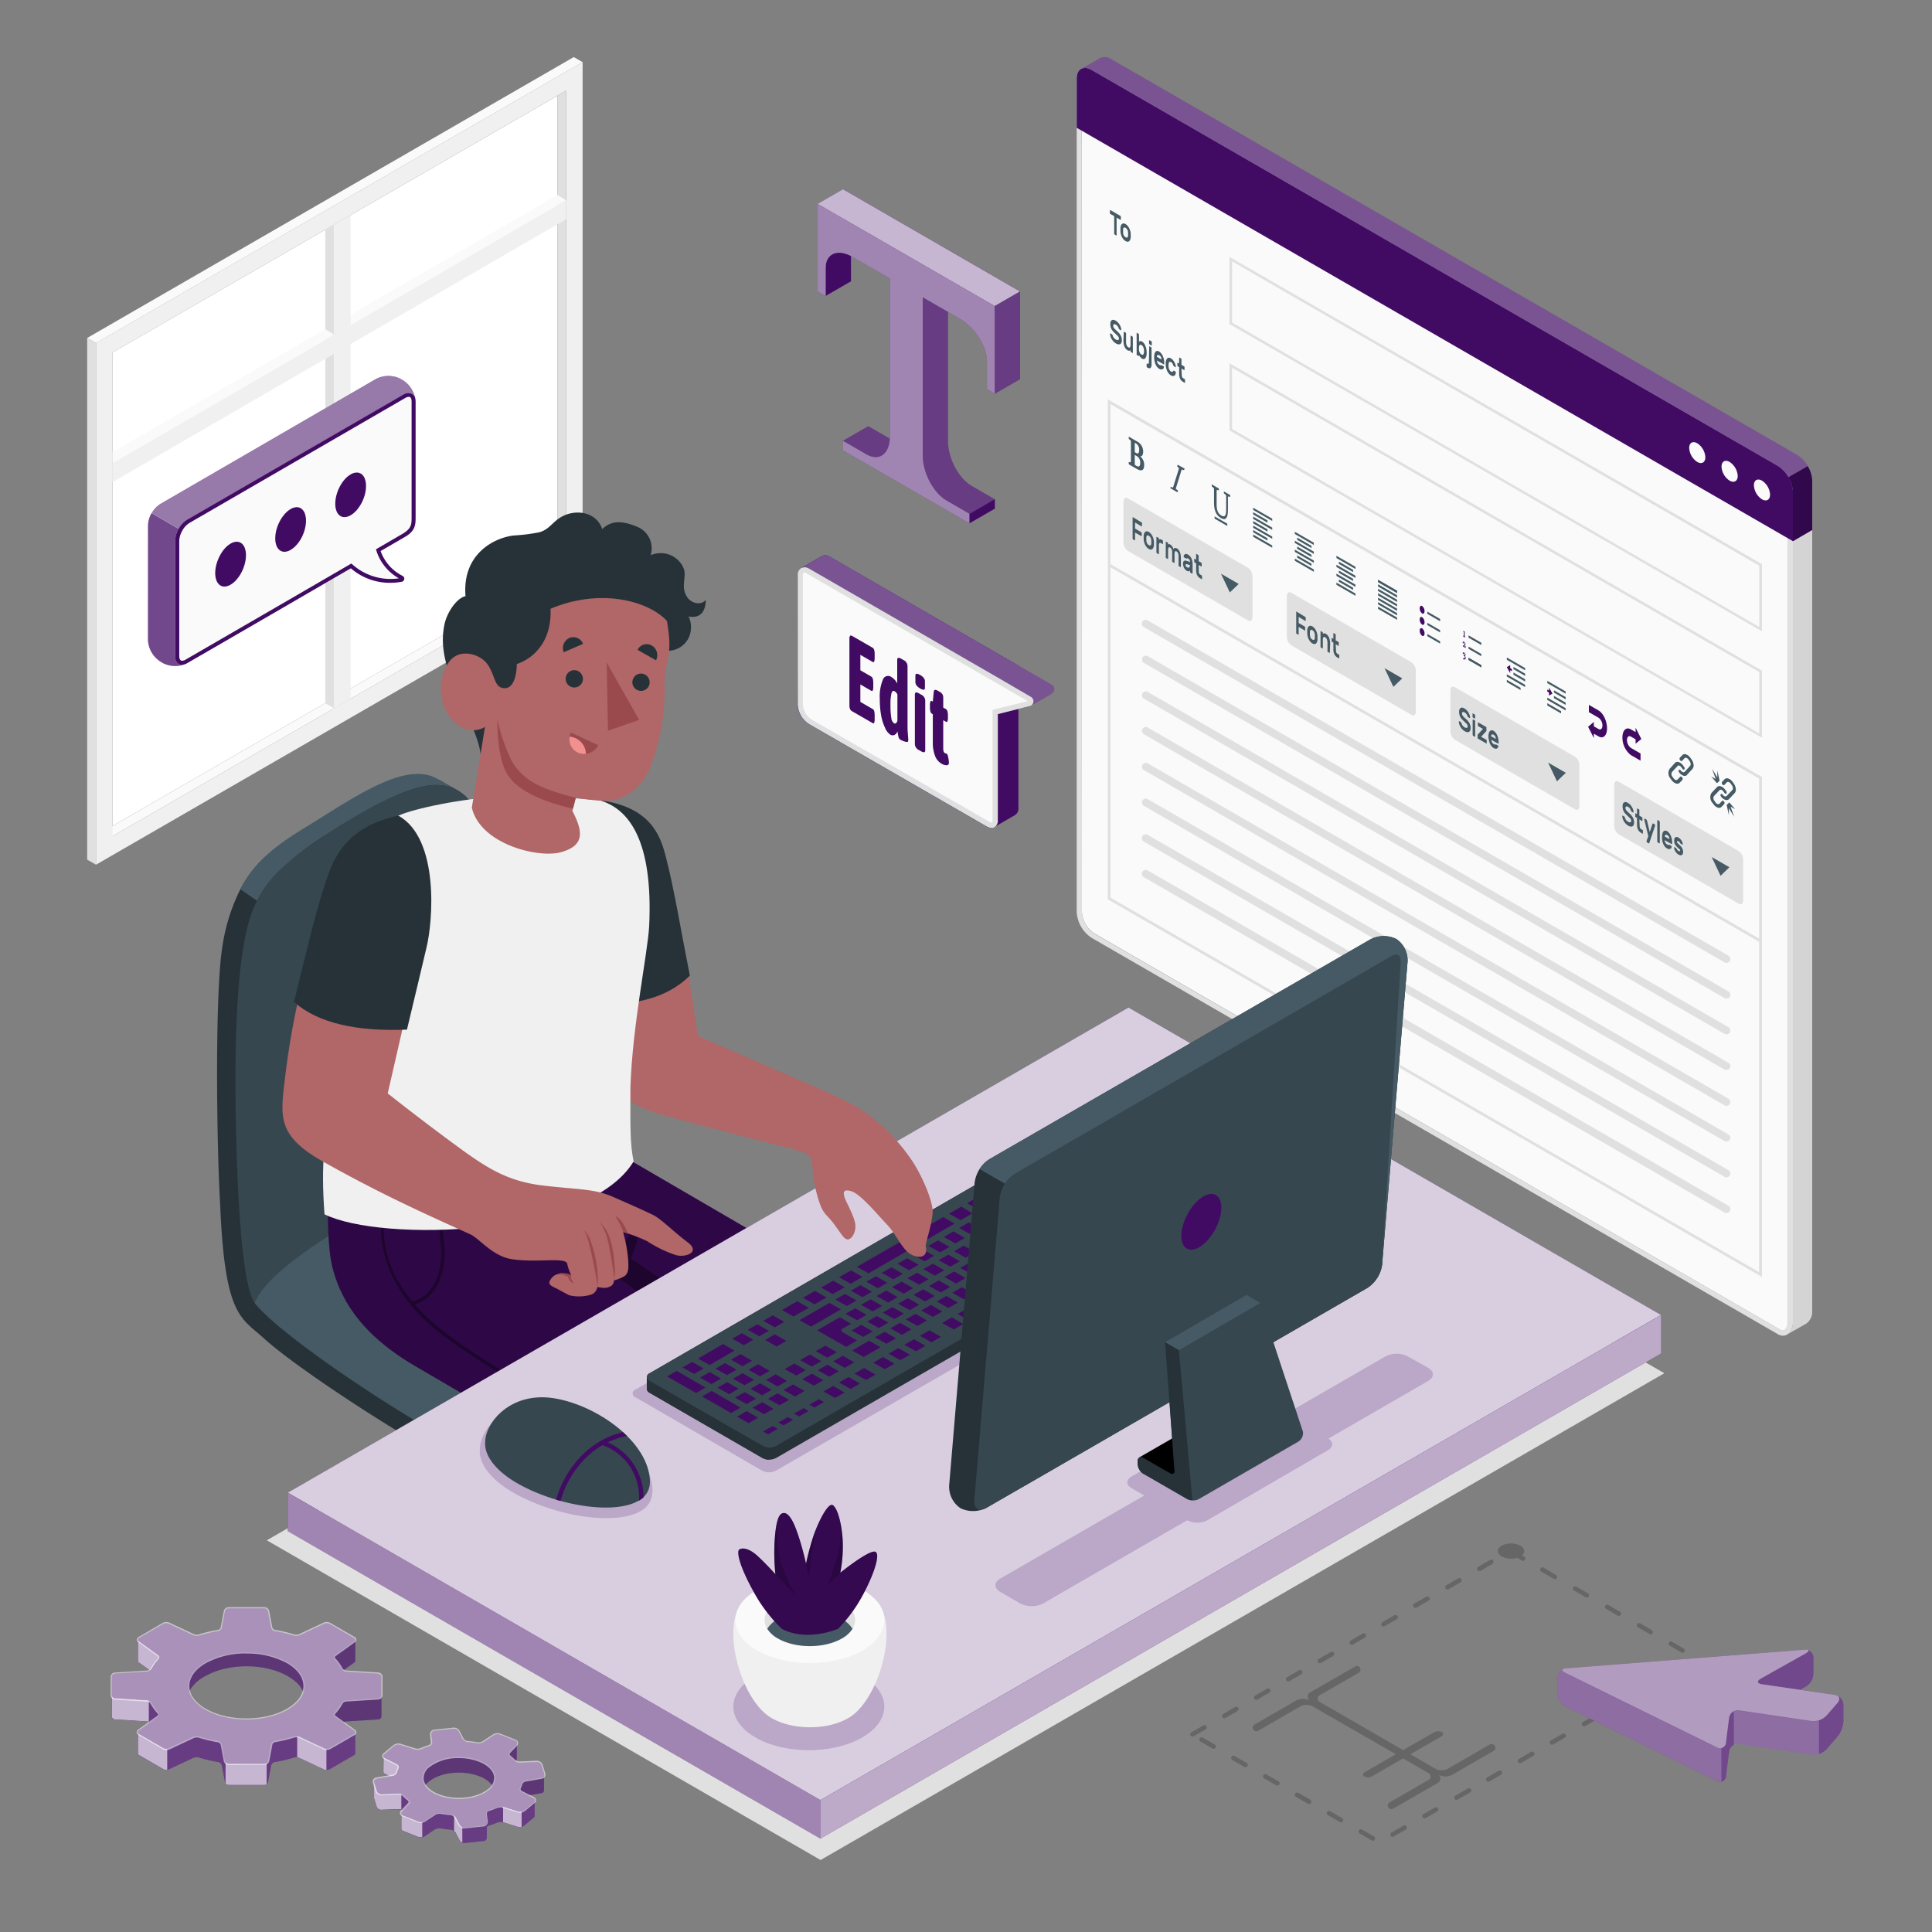 <svg xmlns="http://www.w3.org/2000/svg" viewBox="0 0 500 500"><rect x="0" y="0" width="500" height="500" fill="#808080" stroke="none"/><g id="freepik--Shadow--inject-53"><polygon id="freepik--shadow--inject-53" points="212.37 481.37 69.05 398.63 287.41 272.64 430.73 355.39 212.37 481.37" style="fill:#e0e0e0"></polygon></g><g id="freepik--Window--inject-53"><g id="freepik--window--inject-53"><polygon points="144.26 147.28 29.11 213.76 29.11 91.24 144.26 24.78 144.26 147.28" style="fill:#fff"></polygon><polygon points="26.86 215.07 29.11 216.41 146.52 148.63 144.26 147.28 26.86 215.07" style="fill:#fafafa"></polygon><path d="M150.78,16.08,24.85,88.78v135l125.93-72.7Zm-4.26,132.55L29.11,216.41V91.24l117.4-67.78Z" style="fill:#f0f0f0"></path><polygon points="146.52 148.63 144.26 147.28 144.26 24.78 146.52 23.46 146.52 148.63" style="fill:#e0e0e0"></polygon><polygon points="150.78 16.08 148.49 14.77 22.56 87.47 24.86 88.78 150.78 16.08" style="fill:#fafafa"></polygon><polygon points="22.56 87.47 24.86 88.78 24.86 223.79 22.56 222.48 22.56 87.47" style="fill:#e0e0e0"></polygon><polygon points="30.99 115.96 30.99 118.61 146.52 51.82 144.26 50.48 30.99 115.96" style="fill:#fafafa"></polygon><polygon points="84.19 59.46 86.48 58.14 86.48 183.32 84.19 182 84.19 59.46" style="fill:#e0e0e0"></polygon><polygon points="90.74 55.69 86.48 58.14 86.48 183.32 90.74 180.85 90.74 55.69" style="fill:#f0f0f0"></polygon><polygon points="146.52 51.82 146.52 56.73 29.07 124.8 29.07 119.88 146.52 51.82" style="fill:#f0f0f0"></polygon><polygon points="86.48 86.61 84.19 85.21 29.11 117.04 29.11 119.88 86.48 86.61" style="fill:#fafafa"></polygon></g></g><g id="freepik--Gears--inject-53"><g id="freepik--gears--inject-53"><path d="M35.67,424.34h0l0,5.47h0a.52.52,0,0,0,.25.42l2.89,2.08a1.5,1.5,0,0,1-.73.31l-8.41.53a.86.86,0,0,0-.79.84v10.15a.85.85,0,0,0,.79.84l8.4.53a1.51,1.51,0,0,1,.72.3l-2.9,2.09a.52.52,0,0,0-.25.42h0l0,5.48h0a.5.5,0,0,0,.29.42l6.31,3.64a1.71,1.71,0,0,0,1.4.07l6.39-3a2.38,2.38,0,0,1,1.47-.08,39,39,0,0,0,5,1.18,1.2,1.2,0,0,1,.92.89l.8,4.22a1,1,0,0,0,.94.77h9.27a1,1,0,0,0,.94-.77l.8-4.22a1.2,1.2,0,0,1,.92-.89,39.16,39.16,0,0,0,5-1.18,2.35,2.35,0,0,1,1.46.08l6.4,3a1.69,1.69,0,0,0,1.39-.07l6.31-3.64a.51.51,0,0,0,.29-.43h0l0-5.47h0a.52.52,0,0,0-.25-.42l-2.89-2.08a1.43,1.43,0,0,1,.73-.31l8.41-.53a.85.85,0,0,0,.78-.84v-6.57h0V434a.85.85,0,0,0-.79-.84l-8.4-.53a1.51,1.51,0,0,1-.72-.3l2.9-2.09a.5.5,0,0,0,.25-.42h0l0-5.47h0a.51.51,0,0,0-.3-.43l-6.3-3.64a1.71,1.71,0,0,0-1.4-.07l-6.39,3a2.38,2.38,0,0,1-1.47.08,39.42,39.42,0,0,0-5-1.18,1.21,1.21,0,0,1-.93-.89l-.8-4.22a1,1,0,0,0-.93-.77H59.15a1,1,0,0,0-.93.77l-.8,4.22a1.21,1.21,0,0,1-.92.89,39.16,39.16,0,0,0-5,1.18,2.35,2.35,0,0,1-1.46-.08l-6.4-3a1.69,1.69,0,0,0-1.39.07L36,423.91A.53.53,0,0,0,35.67,424.34Zm38.78,18.14c-5.89,3.4-15.43,3.4-21.32,0a8.52,8.52,0,0,1-4.2-4.7,9.76,9.76,0,0,1,4.21-4c5.88-3.4,15.43-3.4,21.31,0,2.3,1.33,3.65,2.81,4.11,4.32A8.72,8.72,0,0,1,74.45,442.48Z" style="fill:#410B64"></path><path d="M35.67,424.34h0l0,5.47h0a.52.52,0,0,0,.25.42l2.89,2.08a1.5,1.5,0,0,1-.73.31l-8.41.53a.86.86,0,0,0-.79.84v10.15a.85.85,0,0,0,.79.84l8.4.53a1.51,1.51,0,0,1,.72.3l-2.9,2.09a.52.52,0,0,0-.25.42h0l0,5.48h0a.5.5,0,0,0,.29.42l6.31,3.64a1.71,1.71,0,0,0,1.4.07l6.39-3a2.38,2.38,0,0,1,1.47-.08,39,39,0,0,0,5,1.18,1.2,1.2,0,0,1,.92.89l.8,4.22a1,1,0,0,0,.94.77h9.27a1,1,0,0,0,.94-.77l.8-4.22a1.2,1.2,0,0,1,.92-.89,39.16,39.16,0,0,0,5-1.18,2.35,2.35,0,0,1,1.46.08l6.4,3a1.69,1.69,0,0,0,1.39-.07l6.31-3.64a.51.51,0,0,0,.29-.43h0l0-5.47h0a.52.52,0,0,0-.25-.42l-2.89-2.08a1.43,1.43,0,0,1,.73-.31l8.41-.53a.85.85,0,0,0,.78-.84v-6.57h0V434a.85.85,0,0,0-.79-.84l-8.4-.53a1.51,1.51,0,0,1-.72-.3l2.9-2.09a.5.5,0,0,0,.25-.42h0l0-5.47h0a.51.51,0,0,0-.3-.43l-6.3-3.64a1.71,1.71,0,0,0-1.4-.07l-6.39,3a2.38,2.38,0,0,1-1.47.08,39.42,39.42,0,0,0-5-1.18,1.21,1.21,0,0,1-.93-.89l-.8-4.22a1,1,0,0,0-.93-.77H59.15a1,1,0,0,0-.93.77l-.8,4.22a1.21,1.21,0,0,1-.92.89,39.16,39.16,0,0,0-5,1.18,2.35,2.35,0,0,1-1.46-.08l-6.4-3a1.69,1.69,0,0,0-1.39.07L36,423.91A.53.53,0,0,0,35.67,424.34Zm38.78,18.14c-5.89,3.4-15.43,3.4-21.32,0a8.52,8.52,0,0,1-4.2-4.7,9.76,9.76,0,0,1,4.21-4c5.88-3.4,15.43-3.4,21.31,0,2.3,1.33,3.65,2.81,4.11,4.32A8.72,8.72,0,0,1,74.45,442.48Z" style="fill:#fff;opacity:0.2"></path><path d="M86.57,443.27a.66.66,0,0,0,.09,1l2.1,1.52a1.38,1.38,0,0,1,.74-.31l8.41-.53a.87.87,0,0,0,.79-.84l0-6.57v1.11a.85.85,0,0,1-.78.83l-8.41.53a1.55,1.55,0,0,0-1.14.76A12.78,12.78,0,0,1,86.57,443.27Zm5.34-18.87a.6.6,0,0,1-.25.36l-5,3.6a.66.66,0,0,0-.09,1,13.28,13.28,0,0,1,1.78,2.48,1.52,1.52,0,0,0,.42.46l2.9-2.09a.5.5,0,0,0,.25-.42h0Z" style="opacity:0.1"></path><path d="M53.14,430.18c5.88-3.4,15.42-3.4,21.31,0,3.72,2.14,5.09,5.13,4.11,7.9-.45-1.51-1.8-3-4.11-4.32-5.89-3.4-15.43-3.4-21.31,0a9.7,9.7,0,0,0-4.21,4C48.15,435.1,49.55,432.25,53.14,430.18Z" style="opacity:0.1"></path><path d="M28.92,444.15a.85.85,0,0,0,.79.83l8.4.53a1.33,1.33,0,0,1,.42.12v-5.47a1.16,1.16,0,0,0-.43-.12l-8.4-.53a.86.86,0,0,1-.78-.73Zm6.77-14.33h0a.58.58,0,0,0,.25.43l2.89,2.07a1.53,1.53,0,0,0,.4-.45,13,13,0,0,1,1.69-2.37l.1-.11a.77.77,0,0,0,.17-.29s0-.06,0-.1a.5.5,0,0,0,0-.21.64.64,0,0,0-.15-.31.63.63,0,0,0-.12-.11l-5-3.6a.58.58,0,0,1-.12-.1.31.31,0,0,1-.1-.16.26.26,0,0,1,0-.17h0Zm0,24a.49.49,0,0,0,.3.41l6.3,3.64a1.68,1.68,0,0,0,1,.17v-5.46a1.61,1.61,0,0,1-1-.18L36,448.75a.54.54,0,0,1-.3-.38Zm41.21,1a2,2,0,0,1,.63.15l6.39,3a1.53,1.53,0,0,0,.57.12v-5.46a1.45,1.45,0,0,1-.57-.12l-6.39-3a2,2,0,0,0-.63-.15Zm-18.54,6.66a1,1,0,0,0,.81.47h9.27a1,1,0,0,0,.57-.2v-5.47a.9.9,0,0,1-.57.2H59.15a1,1,0,0,1-.78-.42Z" style="fill:#410B64"></path><path d="M28.92,444.15a.85.85,0,0,0,.79.83l8.4.53a1.33,1.33,0,0,1,.42.12v-5.47a1.16,1.16,0,0,0-.43-.12l-8.4-.53a.86.86,0,0,1-.78-.73Zm6.77-14.33h0a.58.58,0,0,0,.25.43l2.89,2.07a1.53,1.53,0,0,0,.4-.45,13,13,0,0,1,1.69-2.37l.1-.11a.77.77,0,0,0,.17-.29s0-.06,0-.1a.5.5,0,0,0,0-.21.64.64,0,0,0-.15-.31.63.63,0,0,0-.12-.11l-5-3.6a.58.58,0,0,1-.12-.1.31.31,0,0,1-.1-.16.26.26,0,0,1,0-.17h0Zm0,24a.49.49,0,0,0,.3.41l6.3,3.64a1.68,1.68,0,0,0,1,.17v-5.46a1.61,1.61,0,0,1-1-.18L36,448.75a.54.54,0,0,1-.3-.38Zm41.21,1a2,2,0,0,1,.63.15l6.39,3a1.53,1.53,0,0,0,.57.12v-5.46a1.45,1.45,0,0,1-.57-.12l-6.39-3a2,2,0,0,0-.63-.15Zm-18.54,6.66a1,1,0,0,0,.81.47h9.27a1,1,0,0,0,.57-.2v-5.47a.9.9,0,0,1-.57.2H59.15a1,1,0,0,1-.78-.42Z" style="fill:#fff;opacity:0.7"></path><path d="M42.28,420.27,36,423.91a.46.46,0,0,0,0,.85l5,3.6a.67.67,0,0,1,.09,1,12.26,12.26,0,0,0-1.79,2.47,1.55,1.55,0,0,1-1.13.76l-8.41.53a.86.86,0,0,0-.79.83v4.7a.86.86,0,0,0,.79.83l8.41.53a1.55,1.55,0,0,1,1.13.76A12.26,12.26,0,0,0,41,443.27a.67.67,0,0,1-.09,1l-5,3.6a.46.46,0,0,0,0,.85l6.31,3.64a1.69,1.69,0,0,0,1.39.07l6.4-3a2.35,2.35,0,0,1,1.46-.08,39.16,39.16,0,0,0,5,1.18,1.21,1.21,0,0,1,.92.89l.8,4.22a1,1,0,0,0,.93.77h9.28a1,1,0,0,0,.93-.77l.8-4.22a1.22,1.22,0,0,1,.93-.89,39.42,39.42,0,0,0,5-1.18,2.38,2.38,0,0,1,1.47.08l6.39,3a1.71,1.71,0,0,0,1.4-.07l6.3-3.64a.47.47,0,0,0,0-.85l-5-3.6a.67.67,0,0,1-.09-1,12.2,12.2,0,0,0,1.78-2.47,1.57,1.57,0,0,1,1.14-.76l8.4-.53a.85.85,0,0,0,.79-.83V434a.85.85,0,0,0-.79-.84l-8.4-.53a1.57,1.57,0,0,1-1.14-.76,12.2,12.2,0,0,0-1.78-2.47.66.66,0,0,1,.09-1l5-3.6a.47.47,0,0,0,0-.85l-6.3-3.64a1.71,1.71,0,0,0-1.4-.07l-6.39,3a2.38,2.38,0,0,1-1.47.08,39.42,39.42,0,0,0-5-1.18,1.21,1.21,0,0,1-.93-.89l-.8-4.22a1,1,0,0,0-.93-.77H59.15a1,1,0,0,0-.93.77l-.8,4.22a1.21,1.21,0,0,1-.92.89,39.16,39.16,0,0,0-5,1.18,2.35,2.35,0,0,1-1.46-.08l-6.4-3A1.69,1.69,0,0,0,42.28,420.27Zm32.17,9.91c5.89,3.4,5.89,8.91,0,12.3s-15.43,3.4-21.32,0-5.88-8.9,0-12.3S68.56,426.78,74.45,430.18Z" style="fill:#410B64"></path><g style="opacity:0.55"><path d="M42.28,420.27,36,423.91a.46.46,0,0,0,0,.85l5,3.6a.67.67,0,0,1,.09,1,12.26,12.26,0,0,0-1.79,2.47,1.55,1.55,0,0,1-1.13.76l-8.41.53a.86.86,0,0,0-.79.83v4.7a.86.86,0,0,0,.79.83l8.41.53a1.55,1.55,0,0,1,1.13.76A12.26,12.26,0,0,0,41,443.27a.67.67,0,0,1-.09,1l-5,3.6a.46.46,0,0,0,0,.85l6.31,3.64a1.69,1.69,0,0,0,1.39.07l6.4-3a2.35,2.35,0,0,1,1.46-.08,39.16,39.16,0,0,0,5,1.18,1.21,1.21,0,0,1,.92.89l.8,4.22a1,1,0,0,0,.93.77h9.28a1,1,0,0,0,.93-.77l.8-4.22a1.22,1.22,0,0,1,.93-.89,39.42,39.42,0,0,0,5-1.18,2.38,2.38,0,0,1,1.47.08l6.39,3a1.71,1.71,0,0,0,1.4-.07l6.3-3.64a.47.47,0,0,0,0-.85l-5-3.6a.67.67,0,0,1-.09-1,12.2,12.2,0,0,0,1.78-2.47,1.57,1.57,0,0,1,1.14-.76l8.4-.53a.85.85,0,0,0,.79-.83V434a.85.85,0,0,0-.79-.84l-8.4-.53a1.57,1.57,0,0,1-1.14-.76,12.2,12.2,0,0,0-1.78-2.47.66.66,0,0,1,.09-1l5-3.6a.47.47,0,0,0,0-.85l-6.3-3.64a1.71,1.71,0,0,0-1.4-.07l-6.39,3a2.38,2.38,0,0,1-1.47.08,39.42,39.42,0,0,0-5-1.18,1.21,1.21,0,0,1-.93-.89l-.8-4.22a1,1,0,0,0-.93-.77H59.15a1,1,0,0,0-.93.77l-.8,4.22a1.21,1.21,0,0,1-.92.89,39.16,39.16,0,0,0-5,1.18,2.35,2.35,0,0,1-1.46-.08l-6.4-3A1.69,1.69,0,0,0,42.28,420.27Zm32.17,9.91c5.89,3.4,5.89,8.91,0,12.3s-15.43,3.4-21.32,0-5.88-8.9,0-12.3S68.56,426.78,74.45,430.18Z" style="fill:#fff"></path><path d="M59.15,456.78a1.28,1.28,0,0,1-1.23-1l-.8-4.22a.92.92,0,0,0-.68-.65,36.88,36.88,0,0,1-5-1.19,2,2,0,0,0-1.24.07l-6.4,3a2,2,0,0,1-1.68-.08L35.81,449a.86.86,0,0,1-.45-.67.83.83,0,0,1,.39-.7l5-3.6a.37.37,0,0,0,.17-.26.41.41,0,0,0-.12-.31A13,13,0,0,1,39,441a1.26,1.26,0,0,0-.88-.6l-8.41-.53a1.17,1.17,0,0,1-1.08-1.14V434a1.17,1.17,0,0,1,1.08-1.14l8.41-.53a1.23,1.23,0,0,0,.88-.6,13,13,0,0,1,1.83-2.53.37.37,0,0,0,.11-.31.35.35,0,0,0-.16-.26l-5-3.6a.84.84,0,0,1-.38-.7.86.86,0,0,1,.45-.67L42.12,420a2,2,0,0,1,1.68-.08l6.4,3a2.09,2.09,0,0,0,1.24.07,36.52,36.52,0,0,1,5-1.19.92.92,0,0,0,.68-.65l.8-4.22a1.28,1.28,0,0,1,1.23-1h9.28a1.3,1.3,0,0,1,1.24,1l.8,4.22a.9.9,0,0,0,.67.65,36.17,36.17,0,0,1,5,1.19,2.13,2.13,0,0,0,1.25-.07l6.39-3a2,2,0,0,1,1.68.08l6.31,3.64a.77.77,0,0,1,.07,1.37l-5,3.6a.35.35,0,0,0-.16.26.44.44,0,0,0,.11.31,12.28,12.28,0,0,1,1.83,2.53,1.24,1.24,0,0,0,.89.6l8.4.53A1.16,1.16,0,0,1,99,434v4.69a1.16,1.16,0,0,1-1.08,1.14l-8.4.53a1.24,1.24,0,0,0-.89.6,12.55,12.55,0,0,1-1.83,2.53.44.44,0,0,0-.11.31.35.35,0,0,0,.16.26l5,3.6a.77.77,0,0,1-.07,1.37l-6.31,3.64a2,2,0,0,1-1.68.08l-6.39-3a2.1,2.1,0,0,0-1.24-.07,37,37,0,0,1-5,1.19.9.9,0,0,0-.67.65l-.8,4.22a1.29,1.29,0,0,1-1.24,1ZM50.94,449a2.38,2.38,0,0,1,.68.09,37.37,37.37,0,0,0,4.93,1.17,1.53,1.53,0,0,1,1.17,1.15l.8,4.21a.69.69,0,0,0,.63.52h9.28a.67.67,0,0,0,.63-.52l.8-4.21A1.53,1.53,0,0,1,71,450.28,37.22,37.22,0,0,0,76,449.11a2.71,2.71,0,0,1,1.69.1l6.39,3a1.43,1.43,0,0,0,1.11-.05l6.31-3.65c.09-.05.14-.11.14-.16s0-.11-.12-.17l-5-3.6a1,1,0,0,1-.14-1.48,12.48,12.48,0,0,0,1.74-2.42,1.83,1.83,0,0,1,1.39-.91l8.4-.54a.54.54,0,0,0,.5-.52V434a.53.53,0,0,0-.5-.53l-8.4-.53a1.86,1.86,0,0,1-1.39-.92,12.6,12.6,0,0,0-1.74-2.42,1,1,0,0,1,.14-1.48l5-3.6c.08-.06.12-.12.12-.17s0-.11-.14-.16l-6.31-3.65a1.43,1.43,0,0,0-1.11,0l-6.39,3a2.64,2.64,0,0,1-1.69.1A36.84,36.84,0,0,0,71,422.38a1.53,1.53,0,0,1-1.18-1.15l-.8-4.21a.67.67,0,0,0-.63-.52H59.15a.69.69,0,0,0-.63.52l-.8,4.21a1.53,1.53,0,0,1-1.17,1.15,37.37,37.37,0,0,0-4.93,1.17,2.61,2.61,0,0,1-1.68-.1l-6.4-3a1.47,1.47,0,0,0-1.11,0l-6.31,3.65a.29.29,0,0,0-.14.16c0,.05.05.11.13.17l5,3.6a1,1,0,0,1,.14,1.48A12.54,12.54,0,0,0,39.5,432a1.86,1.86,0,0,1-1.38.92l-8.41.53a.54.54,0,0,0-.5.52v4.7a.54.54,0,0,0,.5.52l8.41.54a1.83,1.83,0,0,1,1.38.91,12.54,12.54,0,0,0,1.75,2.42,1,1,0,0,1,.27.79,1,1,0,0,1-.41.69l-5,3.6c-.08.06-.13.12-.13.17a.29.29,0,0,0,.14.16l6.31,3.65a1.47,1.47,0,0,0,1.11.05l6.4-3A2.58,2.58,0,0,1,50.94,449Zm12.85-3.69A22.13,22.13,0,0,1,53,442.75c-2.95-1.7-4.57-4-4.57-6.42S50,431.61,53,429.91c6-3.44,15.66-3.44,21.62,0h0c3,1.7,4.57,4,4.57,6.42s-1.62,4.72-4.57,6.42A22.1,22.1,0,0,1,63.79,445.33Zm0-17.39a21.48,21.48,0,0,0-10.5,2.5C50.54,432,49,434.12,49,436.33s1.51,4.3,4.26,5.89c5.79,3.34,15.21,3.34,21,0,2.75-1.59,4.26-3.68,4.26-5.89S77,432,74.29,430.44A21.45,21.45,0,0,0,63.79,427.94Z" style="fill:#fff"></path></g><path d="M109,452.67a2.71,2.71,0,0,1-1.64.1l-3.86-1.2a1.76,1.76,0,0,0-1.52.3L99.49,454a.6.6,0,0,0-.25.47h0v4.07h0a.59.59,0,0,0,.36.51l1.37.68-3.52.6a.75.75,0,0,0-.63.76h0v4.08h0a.77.77,0,0,0,0,.25l.69,2.19a1.2,1.2,0,0,0,1.14.8l4.53-.18a2.08,2.08,0,0,1,1.09.34l-.23.24a.68.68,0,0,0-.19.44h0v4.08h0a.58.58,0,0,0,.41.53l4,1.59a1.91,1.91,0,0,0,1.55-.16l2.67-1.78a2.54,2.54,0,0,1,1.6-.32,24.05,24.05,0,0,0,2.57.32,1.75,1.75,0,0,1,1.28.84l1,1.92a1.37,1.37,0,0,0,1.28.7l5-.52a.87.87,0,0,0,.78-.85h0v-2.76a1,1,0,0,1,.51-.36,21.06,21.06,0,0,0,2.07-.76,2.63,2.63,0,0,1,1.64-.11l3.86,1.21a1.81,1.81,0,0,0,1.51-.3l2.54-2.11a.62.62,0,0,0,.24-.45h0v-4.1h0a.57.57,0,0,0-.36-.5l-1.36-.69,3.51-.6a.74.74,0,0,0,.64-.71h0v-4.09h0a.83.83,0,0,0,0-.27l-.68-2.19a1.22,1.22,0,0,0-1.15-.81l-4.53.18a2,2,0,0,1-1.09-.34l.23-.24a.66.66,0,0,0,.19-.45h0v-4.05h0V451h0a.56.56,0,0,0-.41-.5l-4-1.59a1.9,1.9,0,0,0-1.56.16l-2.66,1.77a2.58,2.58,0,0,1-1.61.32c-.84-.15-1.7-.25-2.56-.32a1.72,1.72,0,0,1-1.29-.84l-1-1.92a1.4,1.4,0,0,0-1.28-.69l-5,.52a.85.85,0,0,0-.77,1l.23,1.89a1.1,1.1,0,0,1-.75,1.12A19.38,19.38,0,0,0,109,452.67Zm17.52,10.58c-3,2.49-8.89,3.1-13.19,1.38a7.4,7.4,0,0,1-3.39-2.46,5.25,5.25,0,0,1,1-1.07c3-2.48,8.88-3.1,13.18-1.38a7.51,7.51,0,0,1,3.39,2.45A5.28,5.28,0,0,1,126.56,463.25Z" style="fill:#410B64"></path><path d="M109,452.67a2.71,2.71,0,0,1-1.64.1l-3.86-1.2a1.76,1.76,0,0,0-1.52.3L99.49,454a.6.6,0,0,0-.25.47h0v4.07h0a.59.59,0,0,0,.36.51l1.37.68-3.52.6a.75.75,0,0,0-.63.76h0v4.08h0a.77.77,0,0,0,0,.25l.69,2.19a1.2,1.2,0,0,0,1.14.8l4.53-.18a2.08,2.08,0,0,1,1.09.34l-.23.24a.68.68,0,0,0-.19.44h0v4.08h0a.58.58,0,0,0,.41.53l4,1.59a1.91,1.91,0,0,0,1.55-.16l2.67-1.78a2.54,2.54,0,0,1,1.6-.32,24.05,24.05,0,0,0,2.57.32,1.75,1.75,0,0,1,1.28.84l1,1.92a1.37,1.37,0,0,0,1.28.7l5-.52a.87.87,0,0,0,.78-.85h0v-2.76a1,1,0,0,1,.51-.36,21.06,21.06,0,0,0,2.07-.76,2.63,2.63,0,0,1,1.64-.11l3.86,1.21a1.81,1.81,0,0,0,1.51-.3l2.54-2.11a.62.62,0,0,0,.24-.45h0v-4.1h0a.57.57,0,0,0-.36-.5l-1.36-.69,3.51-.6a.74.74,0,0,0,.64-.71h0v-4.09h0a.83.83,0,0,0,0-.27l-.68-2.19a1.22,1.22,0,0,0-1.15-.81l-4.53.18a2,2,0,0,1-1.09-.34l.23-.24a.66.66,0,0,0,.19-.45h0v-4.05h0V451h0a.56.56,0,0,0-.41-.5l-4-1.59a1.9,1.9,0,0,0-1.56.16l-2.66,1.77a2.58,2.58,0,0,1-1.61.32c-.84-.15-1.7-.25-2.56-.32a1.72,1.72,0,0,1-1.29-.84l-1-1.92a1.4,1.4,0,0,0-1.28-.69l-5,.52a.85.85,0,0,0-.77,1l.23,1.89a1.1,1.1,0,0,1-.75,1.12A19.38,19.38,0,0,0,109,452.67Zm17.52,10.58c-3,2.49-8.89,3.1-13.19,1.38a7.4,7.4,0,0,1-3.39-2.46,5.25,5.25,0,0,1,1-1.07c3-2.48,8.88-3.1,13.18-1.38a7.51,7.51,0,0,1,3.39,2.45A5.28,5.28,0,0,1,126.56,463.25Z" style="fill:#fff;opacity:0.2"></path><path d="M134.4,462.57a.86.86,0,0,0,.36,1.17l1.82.91,3.51-.6a.74.74,0,0,0,.64-.71v-4a.75.75,0,0,1-.64.67l-4.32.74a1.49,1.49,0,0,0-1.05,1A5.58,5.58,0,0,1,134.4,462.57Zm-.74-11.51a.62.62,0,0,1-.19.44l-1.8,1.91a.76.76,0,0,0,.11,1.16,10.29,10.29,0,0,1,1.08,1,2,2,0,0,0,.38.29l.23-.25a.68.68,0,0,0,.19-.44h0Z" style="opacity:0.1"></path><path d="M124.17,455.64c3.71,1.49,5,4.23,3.38,6.54a7.21,7.21,0,0,0-3.38-2.45c-4.3-1.73-10.2-1.11-13.18,1.37a5.84,5.84,0,0,0-1,1.07c-1.15-1.65-.88-3.58,1-5.15C114,454.53,119.87,453.92,124.17,455.64Z" style="opacity:0.1"></path><path d="M117.5,473.85a1.46,1.46,0,0,1,.43.47l1,1.92a1.37,1.37,0,0,0,.73.62v-4.09a1.39,1.39,0,0,1-.73-.61l-1-1.92a1.32,1.32,0,0,0-.41-.48Zm-13.62-.55a.58.58,0,0,0,.41.53l4,1.59a1.91,1.91,0,0,0,1,0v-4.09a1.74,1.74,0,0,1-1,0l-4-1.58a.58.58,0,0,1-.41-.54h0Zm26.31-1.71,3.81,1.2a1.79,1.79,0,0,0,1,0v-4.07a1.74,1.74,0,0,1-1,0l-3.8-1.19Zm-33.38-6.46a.77.77,0,0,0,0,.25l.68,2.19a1.22,1.22,0,0,0,1.15.8l4.53-.18a1.71,1.71,0,0,1,.71.15v-4.09a1.87,1.87,0,0,0-.71-.14l-4.53.18a1.22,1.22,0,0,1-1.15-.8l-.68-2.2a1,1,0,0,1,0-.24Zm2.42-6.61h0a.6.6,0,0,0,.36.51l1.37.68.79-.13a1.51,1.51,0,0,0,1.06-1,5.47,5.47,0,0,1,.32-.85,1.43,1.43,0,0,0,.08-.22c0-.05,0-.11,0-.16a1.07,1.07,0,0,0,0-.32.67.67,0,0,0-.22-.33.59.59,0,0,0-.19-.14l-3.18-1.6a.78.78,0,0,1-.2-.14.41.41,0,0,1-.14-.21.32.32,0,0,1,0-.14Z" style="fill:#410B64"></path><path d="M117.5,473.85a1.46,1.46,0,0,1,.43.47l1,1.92a1.37,1.37,0,0,0,.73.62v-4.09a1.39,1.39,0,0,1-.73-.61l-1-1.92a1.32,1.32,0,0,0-.41-.48Zm-13.62-.55a.58.58,0,0,0,.41.53l4,1.59a1.91,1.91,0,0,0,1,0v-4.09a1.74,1.74,0,0,1-1,0l-4-1.58a.58.58,0,0,1-.41-.54h0Zm26.31-1.71,3.81,1.2a1.79,1.79,0,0,0,1,0v-4.07a1.74,1.74,0,0,1-1,0l-3.8-1.19Zm-33.38-6.46a.77.77,0,0,0,0,.25l.68,2.19a1.22,1.22,0,0,0,1.15.8l4.53-.18a1.71,1.71,0,0,1,.71.15v-4.09a1.87,1.87,0,0,0-.71-.14l-4.53.18a1.22,1.22,0,0,1-1.15-.8l-.68-2.2a1,1,0,0,1,0-.24Zm2.42-6.61h0a.6.6,0,0,0,.36.51l1.37.68.79-.13a1.51,1.51,0,0,0,1.06-1,5.47,5.47,0,0,1,.32-.85,1.43,1.43,0,0,0,.08-.22c0-.05,0-.11,0-.16a1.07,1.07,0,0,0,0-.32.67.67,0,0,0-.22-.33.59.59,0,0,0-.19-.14l-3.18-1.6a.78.78,0,0,1-.2-.14.41.41,0,0,1-.14-.21.32.32,0,0,1,0-.14Z" style="fill:#fff;opacity:0.7"></path><path d="M102,451.87,99.49,454a.53.53,0,0,0,.11,1l3.18,1.6a.87.87,0,0,1,.36,1.17,5.58,5.58,0,0,0-.32.86,1.5,1.5,0,0,1-1,1l-4.32.73a.75.75,0,0,0-.6,1l.69,2.19a1.2,1.2,0,0,0,1.14.81l4.53-.18a2.2,2.2,0,0,1,1.47.62,9.28,9.28,0,0,0,1.08,1,.76.76,0,0,1,.11,1.16l-1.8,1.91a.56.56,0,0,0,.22,1l4,1.59a1.88,1.88,0,0,0,1.55-.16l2.67-1.77a2.54,2.54,0,0,1,1.6-.32c.84.15,1.7.25,2.56.32a1.73,1.73,0,0,1,1.29.84l1,1.92a1.38,1.38,0,0,0,1.28.69l5-.51a.87.87,0,0,0,.77-1l-.22-1.88a1.06,1.06,0,0,1,.74-1.12,20.89,20.89,0,0,0,2.06-.77,2.74,2.74,0,0,1,1.65-.1l3.85,1.21a1.82,1.82,0,0,0,1.52-.3l2.54-2.11a.54.54,0,0,0-.12-1l-3.18-1.6a.87.87,0,0,1-.36-1.17,5.88,5.88,0,0,0,.32-.85,1.48,1.48,0,0,1,1.06-1l4.31-.74a.75.75,0,0,0,.6-1l-.68-2.19a1.22,1.22,0,0,0-1.15-.81l-4.53.18a2.2,2.2,0,0,1-1.47-.62,10.29,10.29,0,0,0-1.08-1,.76.76,0,0,1-.11-1.16l1.8-1.91a.56.56,0,0,0-.22-1l-4-1.59a1.9,1.9,0,0,0-1.56.16l-2.66,1.77a2.58,2.58,0,0,1-1.61.32c-.84-.15-1.7-.25-2.56-.32a1.72,1.72,0,0,1-1.29-.84l-1-1.92a1.4,1.4,0,0,0-1.28-.69l-5,.52a.85.85,0,0,0-.77,1l.23,1.89a1.1,1.1,0,0,1-.75,1.12,19.38,19.38,0,0,0-2.06.76,2.71,2.71,0,0,1-1.64.1l-3.86-1.2A1.76,1.76,0,0,0,102,451.87Zm22.15,3.77c4.3,1.72,5.37,5.13,2.39,7.61s-8.89,3.1-13.19,1.38S108,459.5,111,457,119.87,453.92,124.17,455.64Z" style="fill:#410B64"></path><g style="opacity:0.55"><path d="M102,451.87,99.49,454a.53.53,0,0,0,.11,1l3.18,1.6a.87.87,0,0,1,.36,1.17,5.58,5.58,0,0,0-.32.86,1.5,1.5,0,0,1-1,1l-4.32.73a.75.75,0,0,0-.6,1l.69,2.19a1.2,1.2,0,0,0,1.14.81l4.53-.18a2.2,2.2,0,0,1,1.47.62,9.28,9.28,0,0,0,1.08,1,.76.76,0,0,1,.11,1.16l-1.8,1.91a.56.56,0,0,0,.22,1l4,1.59a1.88,1.88,0,0,0,1.55-.16l2.67-1.77a2.54,2.54,0,0,1,1.6-.32c.84.15,1.7.25,2.56.32a1.73,1.73,0,0,1,1.29.84l1,1.92a1.38,1.38,0,0,0,1.28.69l5-.51a.87.87,0,0,0,.77-1l-.22-1.88a1.06,1.06,0,0,1,.74-1.12,20.89,20.89,0,0,0,2.06-.77,2.74,2.74,0,0,1,1.65-.1l3.85,1.21a1.82,1.82,0,0,0,1.52-.3l2.54-2.11a.54.54,0,0,0-.12-1l-3.18-1.6a.87.87,0,0,1-.36-1.17,5.88,5.88,0,0,0,.32-.85,1.48,1.48,0,0,1,1.06-1l4.31-.74a.75.75,0,0,0,.6-1l-.68-2.19a1.22,1.22,0,0,0-1.15-.81l-4.53.18a2.2,2.2,0,0,1-1.47-.62,10.29,10.29,0,0,0-1.08-1,.76.76,0,0,1-.11-1.16l1.8-1.91a.56.56,0,0,0-.22-1l-4-1.59a1.9,1.9,0,0,0-1.56.16l-2.66,1.77a2.58,2.58,0,0,1-1.61.32c-.84-.15-1.7-.25-2.56-.32a1.72,1.72,0,0,1-1.29-.84l-1-1.92a1.4,1.4,0,0,0-1.28-.69l-5,.52a.85.85,0,0,0-.77,1l.23,1.89a1.1,1.1,0,0,1-.75,1.12,19.38,19.38,0,0,0-2.06.76,2.71,2.71,0,0,1-1.64.1l-3.86-1.2A1.76,1.76,0,0,0,102,451.87Zm22.15,3.77c4.3,1.72,5.37,5.13,2.39,7.61s-8.89,3.1-13.19,1.38S108,459.5,111,457,119.87,453.92,124.17,455.64Z" style="fill:#fff"></path><path d="M120.09,473.21a1.73,1.73,0,0,1-1.48-.89l-1-1.93a1.38,1.38,0,0,0-1-.64c-.88-.07-1.76-.18-2.6-.33a2.15,2.15,0,0,0-1.35.27L110,471.46a2.2,2.2,0,0,1-1.87.19l-4-1.58a1,1,0,0,1-.61-.67.93.93,0,0,1,.27-.86l1.8-1.92a.39.39,0,0,0,.12-.32.46.46,0,0,0-.19-.33,9.84,9.84,0,0,1-1.12-1,1.9,1.9,0,0,0-1.2-.52l-4.54.19a1.55,1.55,0,0,1-1.49-1.05l-.68-2.19A1.09,1.09,0,0,1,97.4,460l4.31-.74a1.09,1.09,0,0,0,.77-.76,7.75,7.75,0,0,1,.35-.91.52.52,0,0,0-.21-.71l-3.18-1.6a1,1,0,0,1-.55-.71.94.94,0,0,1,.37-.82l2.54-2.11a2.16,2.16,0,0,1,1.84-.37l3.86,1.21a2.33,2.33,0,0,0,1.4-.09,20.76,20.76,0,0,1,2.1-.78.72.72,0,0,0,.5-.74l-.23-1.89a1.19,1.19,0,0,1,.26-.9,1.17,1.17,0,0,1,.82-.45l5-.52a1.72,1.72,0,0,1,1.62.88l1,1.93a1.42,1.42,0,0,0,1,.65,24.3,24.3,0,0,1,2.6.32,2.15,2.15,0,0,0,1.35-.27l2.67-1.77a2.25,2.25,0,0,1,1.88-.19l4,1.59a.92.92,0,0,1,.61.66,1,1,0,0,1-.27.87l-1.8,1.91a.39.39,0,0,0-.12.32.49.49,0,0,0,.19.33,9.84,9.84,0,0,1,1.12,1,1.91,1.91,0,0,0,1.21.52l4.53-.19a1.56,1.56,0,0,1,1.49,1.05l.68,2.19a1.12,1.12,0,0,1-.1.93,1.13,1.13,0,0,1-.77.51l-4.31.74a1.12,1.12,0,0,0-.78.76,6.31,6.31,0,0,1-.35.91.52.52,0,0,0,.21.71l3.18,1.6a1,1,0,0,1,.55.71.94.94,0,0,1-.37.82l-2.53,2.11a2.16,2.16,0,0,1-1.85.37L130,467.83a2.41,2.41,0,0,0-1.4.09,20.76,20.76,0,0,1-2.1.78.72.72,0,0,0-.5.74l.23,1.89a1.19,1.19,0,0,1-.26.9,1.15,1.15,0,0,1-.82.45l-5,.52Zm-6.33-4.5a2.34,2.34,0,0,1,.38,0c.82.14,1.67.25,2.53.31a2.08,2.08,0,0,1,1.57,1l1,1.92a1,1,0,0,0,.94.51l5-.52a.49.49,0,0,0,.35-.19.5.5,0,0,0,.11-.39l-.23-1.88a1.45,1.45,0,0,1,1-1.5,20.43,20.43,0,0,0,2-.74,3,3,0,0,1,1.88-.12l3.86,1.21a1.48,1.48,0,0,0,1.19-.24l2.53-2.11c.09-.07.14-.15.13-.21s-.07-.12-.17-.17l-3.18-1.6a1.2,1.2,0,0,1-.52-1.62,6.64,6.64,0,0,0,.3-.81,1.82,1.82,0,0,1,1.33-1.26l4.31-.73a.45.45,0,0,0,.3-.19.44.44,0,0,0,0-.36l-.68-2.19a.83.83,0,0,0-.8-.56l-4.54.18a2.57,2.57,0,0,1-1.72-.73,9.66,9.66,0,0,0-1.06-.93,1.16,1.16,0,0,1-.45-.83,1.07,1.07,0,0,1,.31-.85l1.79-1.91a.31.31,0,0,0,.11-.24.32.32,0,0,0-.2-.17l-4-1.59a1.54,1.54,0,0,0-1.24.13l-2.66,1.77a2.91,2.91,0,0,1-1.85.37c-.83-.14-1.68-.25-2.54-.31a2.08,2.08,0,0,1-1.57-1l-1-1.92a1.06,1.06,0,0,0-.94-.51l-4.95.52a.53.53,0,0,0-.36.19.54.54,0,0,0-.11.39l.23,1.88a1.43,1.43,0,0,1-1,1.5,18.59,18.59,0,0,0-2,.75,3.15,3.15,0,0,1-1.89.12l-3.86-1.21a1.48,1.48,0,0,0-1.19.23h0l-2.53,2.11a.29.29,0,0,0-.13.21c0,.06.07.12.17.17l3.18,1.6a1.2,1.2,0,0,1,.53,1.62,5.38,5.38,0,0,0-.31.81,1.8,1.8,0,0,1-1.33,1.26l-4.31.73a.46.46,0,0,0-.3.2.42.42,0,0,0,0,.35l.69,2.19a.84.84,0,0,0,.8.56l4.53-.18a2.55,2.55,0,0,1,1.73.73,9.71,9.71,0,0,0,1,.94,1.17,1.17,0,0,1,.46.82,1.14,1.14,0,0,1-.31.85l-1.8,1.91c-.08.09-.12.17-.1.24s.08.13.19.17l4,1.59a1.54,1.54,0,0,0,1.24-.13l2.66-1.77A2.9,2.9,0,0,1,113.76,468.71Zm5-2.76a15,15,0,0,1-5.5-1c-2.42-1-4-2.53-4.25-4.27a4.27,4.27,0,0,1,1.77-3.93c3.07-2.55,9.14-3.19,13.54-1.43,2.43,1,4,2.53,4.25,4.27a4.27,4.27,0,0,1-1.77,3.93A13,13,0,0,1,118.74,466Zm0-10.94a12.18,12.18,0,0,0-7.56,2.27,3.55,3.55,0,0,0-1.53,3.3c.23,1.49,1.63,2.85,3.82,3.73,4.19,1.67,9.94,1.08,12.83-1.32a3.54,3.54,0,0,0,1.53-3.29c-.23-1.5-1.63-2.86-3.82-3.74A14.45,14.45,0,0,0,118.77,455Z" style="fill:#fff"></path></g></g></g><g id="freepik--Cursor--inject-53"><g id="freepik--text-cursor--inject-53"><path id="freepik--Selection--inject-53" d="M347.34,470.51l-3.09-1.78a.59.59,0,0,0-.81.21.59.59,0,0,0,.22.82l3.09,1.78a.51.51,0,0,0,.29.08.6.6,0,0,0,.52-.3A.59.59,0,0,0,347.34,470.51Zm8.25,4.76-3.1-1.78a.59.59,0,0,0-.81.21.61.61,0,0,0,.22.82L355,476.3a.67.67,0,0,0,.3.08.6.6,0,0,0,.51-.3A.59.59,0,0,0,355.59,475.27ZM353.45,423a.59.59,0,0,0-.81-.22l-3.09,1.79a.58.58,0,0,0-.22.81.6.6,0,0,0,.51.3.61.61,0,0,0,.3-.08l3.09-1.79A.58.58,0,0,0,353.45,423Zm18,44.72-3.09,1.79a.59.59,0,0,0,.3,1.1.51.51,0,0,0,.29-.08l3.09-1.78a.59.59,0,0,0-.59-1Zm-1.54-54.24a.59.59,0,0,0-.81-.22L366,415a.59.59,0,0,0-.21.81.6.6,0,0,0,.51.3.67.67,0,0,0,.3-.08l3.09-1.79A.59.59,0,0,0,369.94,413.44Zm-8.25,4.76a.59.59,0,0,0-.81-.22l-3.09,1.79a.59.59,0,0,0,.3,1.11.67.67,0,0,0,.3-.08l3.09-1.79A.59.59,0,0,0,361.69,418.2Zm1.55,54.24-3.1,1.79a.59.59,0,0,0,.3,1.1.56.56,0,0,0,.3-.08l3.09-1.78a.59.59,0,0,0,.22-.81A.59.59,0,0,0,363.24,472.44Zm-18-44.72a.61.61,0,0,0-.82-.22l-3.09,1.79a.59.59,0,0,0,.3,1.11.67.67,0,0,0,.3-.08l3.09-1.79A.6.6,0,0,0,345.21,427.72ZM320.47,442a.6.6,0,0,0-.81-.22l-3.09,1.79a.59.59,0,0,0-.22.81.59.59,0,0,0,.81.22l3.1-1.79A.59.59,0,0,0,320.47,442Zm18.63,23.75L336,464a.6.6,0,0,0-.82.21.61.61,0,0,0,.22.82l3.09,1.78a.56.56,0,0,0,.3.08.6.6,0,0,0,.3-1.11Zm-24.73-14.28-3.1-1.78a.59.59,0,0,0-.81.21.6.6,0,0,0,.22.82l3.09,1.78a.54.54,0,0,0,.3.08.6.6,0,0,0,.3-1.11Zm-2.14-4.71a.59.59,0,0,0-.81-.22l-3.09,1.79a.58.58,0,0,0-.22.81.6.6,0,0,0,.51.3.64.64,0,0,0,.3-.08l3.09-1.79A.59.59,0,0,0,312.23,446.76Zm10.38,9.47-3.09-1.78a.59.59,0,0,0-.81.21.6.6,0,0,0,.21.82l3.09,1.78a.56.56,0,0,0,.3.08.59.59,0,0,0,.3-1.11ZM337,432.48a.6.6,0,0,0-.81-.22l-3.09,1.79a.59.59,0,0,0-.22.81.59.59,0,0,0,.81.22l3.09-1.79A.58.58,0,0,0,337,432.48ZM330.85,461l-3.09-1.78a.59.59,0,0,0-.81.21.59.59,0,0,0,.22.82l3.09,1.78a.54.54,0,0,0,.3.08.6.6,0,0,0,.51-.3A.59.59,0,0,0,330.85,461Zm-2.13-23.75a.6.6,0,0,0-.81-.22l-3.1,1.79a.59.59,0,0,0-.21.81.6.6,0,0,0,.51.3.64.64,0,0,0,.3-.08l3.09-1.79A.59.59,0,0,0,328.72,437.24Zm65.44-33.3a.6.6,0,0,0,.51-.3.58.58,0,0,0-.22-.81l-.55-.33c.9-.76.76-1.81-.42-2.49a5.34,5.34,0,0,0-4.83,0c-1.33.77-1.33,2,0,2.79a5.43,5.43,0,0,0,4,.35l1.23.71A.61.61,0,0,0,394.16,403.94ZM421,439.12l-3.1,1.79a.6.6,0,0,0,.3,1.11.67.67,0,0,0,.3-.08l3.09-1.79a.6.6,0,0,0,.22-.81A.59.59,0,0,0,421,439.12Zm-2.06-20.9a.6.6,0,0,0,.51-.3.59.59,0,0,0-.21-.81l-3.1-1.79a.59.59,0,0,0-.59,1l3.09,1.79A.64.64,0,0,0,418.89,418.22Zm8.24,4.76a.6.6,0,0,0,.52-.3.59.59,0,0,0-.22-.81l-3.09-1.79a.6.6,0,0,0-.6,1l3.1,1.79A.6.6,0,0,0,427.13,423Zm-14.43,20.9-3.09,1.79a.59.59,0,0,0-.22.81.59.59,0,0,0,.81.22l3.1-1.79a.6.6,0,0,0-.6-1Zm-34.52-35.2a.6.6,0,0,0-.81-.22l-3.09,1.79a.59.59,0,0,0-.22.81.59.59,0,0,0,.81.22l3.09-1.79A.58.58,0,0,0,378.18,408.68Zm57.2,19.06a.6.6,0,0,0,.51-.3.58.58,0,0,0-.22-.81l-3.09-1.79a.59.59,0,0,0-.59,1l3.09,1.79A.64.64,0,0,0,435.38,427.74Zm-6.19,6.62-3.09,1.79a.59.59,0,0,0-.22.81.6.6,0,0,0,.52.3.52.52,0,0,0,.29-.09l3.09-1.78a.59.59,0,0,0-.59-1Zm9.06-4.54a.59.59,0,0,0-.82-.22l-3.09,1.79a.59.59,0,0,0,.3,1.11.58.58,0,0,0,.3-.09l3.09-1.78A.6.6,0,0,0,438.25,429.82Zm-51.82-25.9a.61.61,0,0,0-.82-.22l-3.09,1.79a.6.6,0,0,0,.3,1.11.67.67,0,0,0,.3-.08l3.09-1.79A.6.6,0,0,0,386.43,403.92ZM388,458.16,384.88,460a.58.58,0,0,0-.22.81.6.6,0,0,0,.51.3.61.61,0,0,0,.3-.08l3.09-1.79a.59.59,0,0,0-.59-1Zm-8.25,4.76-3.09,1.79a.6.6,0,0,0-.22.81.61.61,0,0,0,.52.3.58.58,0,0,0,.3-.09l3.09-1.78a.6.6,0,1,0-.6-1ZM402.4,408.7a.6.6,0,0,0,.3-1.11l-3.09-1.79a.6.6,0,1,0-.6,1l3.09,1.79A.67.67,0,0,0,402.4,408.7Zm2.06,39.94-3.1,1.79a.59.59,0,0,0-.21.81.6.6,0,0,0,.51.3.64.64,0,0,0,.3-.08l3.09-1.79a.59.59,0,0,0-.59-1Zm-8.25,4.76-3.09,1.79a.59.59,0,0,0,.3,1.11.67.67,0,0,0,.3-.08l3.09-1.79a.59.59,0,0,0,.21-.81A.58.58,0,0,0,396.21,453.4Zm14.43-39.94a.6.6,0,0,0,.52-.3.59.59,0,0,0-.22-.81l-3.09-1.79a.6.6,0,0,0-.6,1l3.1,1.79A.6.6,0,0,0,410.64,413.46Z" style="opacity:0.2"></path><path d="M385.59,451.46l-10.92,6.3a3.52,3.52,0,0,1-3.19,0L365,454l8-4.6c.59-.34.65-.86.13-1.15a2.19,2.19,0,0,0-2,.07l-8,4.6-21.5-12.41a1,1,0,0,1,0-1.84l10-5.76a.94.94,0,0,0,0-1.62.91.91,0,0,0-.93,0L339.05,438a1.26,1.26,0,0,0,0,2.16,3.71,3.71,0,0,0-3.73,0l-10.66,6.15a.94.94,0,0,0,0,1.62,1,1,0,0,0,.94,0l10.94-6.32a3.52,3.52,0,0,1,3.19,0L361.24,454l-8,4.62c-.59.34-.65.86-.13,1.15a2.19,2.19,0,0,0,2-.07l8-4.63,6.52,3.77a1,1,0,0,1,0,1.84l-10,5.78a.93.93,0,0,0,0,1.62.91.91,0,0,0,.93,0l11.59-6.69a1.24,1.24,0,0,0,.06-2.11,3.8,3.8,0,0,0,3.67,0l10.66-6.15a.94.94,0,0,0,0-1.62A1,1,0,0,0,385.59,451.46Z" style="opacity:0.2"></path></g><g id="freepik--Arrow--inject-53"><path d="M467,426.93l-61.64,4.82a2.54,2.54,0,0,0-2.3,2.49v4.08a4.07,4.07,0,0,0,2.07,3.33l39.19,19.27a1.56,1.56,0,0,0,2.37-1.28l.79-6.3a2.28,2.28,0,0,1,2.59-2l18.83,2.78a4.7,4.7,0,0,0,3.8-1.42l2.86-3.3a7.2,7.2,0,0,0,1.51-4.06v-4.07a2.76,2.76,0,0,0-2.29-2.65l-8.86-1.31,1.69-1a4,4,0,0,0,1.69-3.26v-4.07A2.11,2.11,0,0,0,467,426.93Z" style="fill:#410B64"></path><path d="M467,426.93l-61.64,4.82a2.54,2.54,0,0,0-2.3,2.49v4.08a4.07,4.07,0,0,0,2.07,3.33l39.19,19.27a1.56,1.56,0,0,0,2.37-1.28l.79-6.3a2.28,2.28,0,0,1,2.59-2l18.83,2.78a4.7,4.7,0,0,0,3.8-1.42l2.86-3.3a7.2,7.2,0,0,0,1.51-4.06v-4.07a2.76,2.76,0,0,0-2.29-2.65l-8.86-1.31,1.69-1a4,4,0,0,0,1.69-3.26v-4.07A2.11,2.11,0,0,0,467,426.93Z" style="fill:#fff;opacity:0.25"></path><path d="M470.74,445.25v8.69a4.14,4.14,0,0,1-1.85.21l-18.82-2.77a2.3,2.3,0,0,0-1.35.26v-8.75a2.29,2.29,0,0,1,1.35-.21l18.82,2.78A4.14,4.14,0,0,0,470.74,445.25Z" style="fill:#fff;opacity:0.2"></path><path d="M445.49,452.4v8.7a1.78,1.78,0,0,1-1.17-.18l-39.19-19.26a4.09,4.09,0,0,1-2.08-3.34v-4.07a2.58,2.58,0,0,1,1.4-2.25c-.28.23-.05.59.68,1l39.19,19.26A1.78,1.78,0,0,0,445.49,452.4Z" style="fill:#fff;opacity:0.2"></path><path d="M467,426.93l-61.64,4.82c-1.27.1-1.37.64-.23,1.2l39.19,19.27a1.56,1.56,0,0,0,2.37-1.28l.79-6.3a2.28,2.28,0,0,1,2.59-2l18.83,2.78a4.7,4.7,0,0,0,3.8-1.42l2.86-3.3c.83-1,.48-1.9-.78-2.08L456,435.88c-1.27-.18-1.39-.84-.27-1.47l11.61-6.52C468.4,427.26,468.27,426.83,467,426.93Z" style="fill:#fff;opacity:0.45"></path></g></g><g id="freepik--Screen--inject-53"><g id="freepik--window--inject-53"><path d="M278.65,20.36V236a8.58,8.58,0,0,0,3.9,6.74L460.14,345.3a2.51,2.51,0,0,0,1.28.38c1.52,0,2.62-1.67,2.62-3.63V127.33a8.64,8.64,0,0,0-3.9-6.75L282.54,18.11a3.51,3.51,0,0,0-1.73-.52C279.53,17.59,278.65,18.6,278.65,20.36Zm1.31,0c0-.55.11-1.46.85-1.46a2.3,2.3,0,0,1,1.08.35L459.48,121.73a7.27,7.27,0,0,1,3.24,5.6V342.05c0,1.23-.61,2.31-1.3,2.31a1.21,1.21,0,0,1-.63-.2L283.2,241.62A7.22,7.22,0,0,1,280,236Z" style="fill:#e0e0e0"></path><path d="M280,20.36V236a7.22,7.22,0,0,0,3.24,5.59L460.79,344.16a1.21,1.21,0,0,0,.63.2c.69,0,1.3-1.08,1.3-2.31V127.33a7.27,7.27,0,0,0-3.24-5.6L281.89,19.25a2.3,2.3,0,0,0-1.08-.35C280.07,18.9,280,19.81,280,20.36Z" style="fill:#fafafa"></path><path d="M467.37,342.61c-.42.22-3.45,1.95-4.78,2.7A4,4,0,0,0,464,342v-202l5-2.92V339.23A3.8,3.8,0,0,1,467.37,342.61Z" style="fill:#ebebeb"></path><path d="M467.37,342.61c-.42.22-3.45,1.95-4.78,2.7A4,4,0,0,0,464,342v-202l5-2.92V339.23A3.8,3.8,0,0,1,467.37,342.61Z" style="opacity:0.1"></path><path d="M456,163.39,318.19,83.86V66.49L456,146ZM318.85,83.48l136.44,78.78V146.4L318.85,67.63Z" style="fill:#e0e0e0"></path><path d="M456,190.93,318.19,111.4V94L456,173.56ZM318.85,111,455.29,189.8V173.94L318.85,95.16Z" style="fill:#e0e0e0"></path><path d="M456,330.48l-.54-.31L286.69,232.75V103.34l.55.32L456,201.08ZM287.42,232.33l167.84,96.9V201.5L287.42,104.6Z" style="fill:#e0e0e0"></path><path d="M292.12,119.54l.35.1c.2.06.21-.08.21-.39v-4.77c0-.32,0-.44-.22-.61l-.34-.29V113l2.17,1.26a2.92,2.92,0,0,1,1.56,2.67c0,.71-.3,1.28-.79,1.17v0a2.72,2.72,0,0,1,1.05,2.19c0,.93-.23,2-1.9,1.07l-2.09-1.21Zm2.7-3.13a1.81,1.81,0,0,0-.9-1.69l-.25-.14V117a3,3,0,0,0,.27.18C294.59,117.58,294.82,117.26,294.82,116.41Zm.27,3.32a1.94,1.94,0,0,0-1.07-1.8,2.25,2.25,0,0,0-.35-.18v2.52a3.68,3.68,0,0,0,.44.31C294.9,121,295.09,120.5,295.09,119.73Z" style="fill:#455a64"></path><path d="M304.64,120.69l.15-.41,1.79,1-.15.41-.61-.19-1.54,5,.6.48-.16.42-1.85-1.07L303,126l.57.19,1.56-5Z" style="fill:#455a64"></path><path d="M314.19,130.18v-3.4c0-.32,0-.45-.22-.61l-.37-.31v-.5l1.84,1.07v.49l-.38-.13c-.19-.06-.2.1-.2.41v3.29c0,1.52.32,2.41,1.21,2.92s1.26.13,1.26-1.57v-3.26c0-.31,0-.44-.22-.61l-.37-.3v-.49l1.64.94v.5l-.38-.13c-.19-.06-.21.1-.21.41V132c0,2.18-.66,2.76-1.82,2.08C314.6,133.28,314.19,131.85,314.19,130.18Z" style="fill:#455a64"></path><polygon points="317.62 136.12 314.34 134.22 314.34 133.64 317.62 135.53 317.62 136.12" style="fill:#455a64"></polygon><polygon points="329.25 134.82 324.32 131.98 324.32 131.4 329.25 134.24 329.25 134.82" style="fill:#455a64"></polygon><polygon points="328.02 135.27 324.32 133.14 324.32 132.56 328.02 134.69 328.02 135.27" style="fill:#455a64"></polygon><polygon points="329.25 137.13 324.32 134.29 324.32 133.71 329.25 136.55 329.25 137.13" style="fill:#455a64"></polygon><polygon points="328.02 137.58 324.32 135.45 324.32 134.86 328.02 137 328.02 137.58" style="fill:#455a64"></polygon><polygon points="329.25 139.44 324.32 136.6 324.32 136.02 329.25 138.86 329.25 139.44" style="fill:#455a64"></polygon><polygon points="328.02 139.89 324.32 137.75 324.32 137.17 328.02 139.31 328.02 139.89" style="fill:#455a64"></polygon><polygon points="329.25 141.75 324.32 138.91 324.32 138.33 329.25 141.17 329.25 141.75" style="fill:#455a64"></polygon><polygon points="340.02 141.04 335.1 138.2 335.1 137.62 340.02 140.46 340.02 141.04" style="fill:#455a64"></polygon><polygon points="339.4 141.84 335.71 139.71 335.71 139.13 339.4 141.26 339.4 141.84" style="fill:#455a64"></polygon><polygon points="340.02 143.35 335.1 140.51 335.1 139.93 340.02 142.77 340.02 143.35" style="fill:#455a64"></polygon><polygon points="339.4 144.15 335.71 142.02 335.71 141.44 339.4 143.57 339.4 144.15" style="fill:#455a64"></polygon><polygon points="340.02 145.66 335.1 142.82 335.1 142.24 340.02 145.08 340.02 145.66" style="fill:#455a64"></polygon><polygon points="339.4 146.46 335.71 144.33 335.71 143.75 339.4 145.88 339.4 146.46" style="fill:#455a64"></polygon><polygon points="340.02 147.97 335.1 145.13 335.1 144.55 340.02 147.39 340.02 147.97" style="fill:#455a64"></polygon><polygon points="350.79 147.26 345.87 144.42 345.87 143.84 350.79 146.68 350.79 147.26" style="fill:#455a64"></polygon><polygon points="350.18 148.06 346.49 145.93 346.49 145.35 350.18 147.48 350.18 148.06" style="fill:#455a64"></polygon><polygon points="350.79 149.57 345.87 146.73 345.87 146.15 350.79 148.99 350.79 149.57" style="fill:#455a64"></polygon><polygon points="350.18 150.37 346.49 148.24 346.49 147.66 350.18 149.79 350.18 150.37" style="fill:#455a64"></polygon><polygon points="350.79 151.88 345.87 149.04 345.87 148.46 350.79 151.3 350.79 151.88" style="fill:#455a64"></polygon><polygon points="350.18 152.68 346.49 150.55 346.49 149.97 350.18 152.1 350.18 152.68" style="fill:#455a64"></polygon><polygon points="350.79 154.19 345.87 151.35 345.87 150.77 350.79 153.61 350.79 154.19" style="fill:#455a64"></polygon><polygon points="361.56 153.48 356.64 150.64 356.64 150.06 361.56 152.9 361.56 153.48" style="fill:#455a64"></polygon><polygon points="361.56 154.64 356.64 151.8 356.64 151.21 361.56 154.06 361.56 154.64" style="fill:#455a64"></polygon><polygon points="361.56 155.79 356.64 152.95 356.64 152.37 361.56 155.21 361.56 155.79" style="fill:#455a64"></polygon><polygon points="361.56 156.95 356.64 154.1 356.64 153.52 361.56 156.37 361.56 156.95" style="fill:#455a64"></polygon><polygon points="361.56 158.1 356.64 155.26 356.64 154.68 361.56 157.52 361.56 158.1" style="fill:#455a64"></polygon><polygon points="361.56 159.26 356.64 156.41 356.64 155.83 361.56 158.67 361.56 159.26" style="fill:#455a64"></polygon><polygon points="361.56 160.41 356.64 157.57 356.64 156.99 361.56 159.83 361.56 160.41" style="fill:#455a64"></polygon><path d="M368.67,158.16c0,.53-.28.79-.63.6a1.66,1.66,0,0,1-.62-1.32c0-.53.28-.8.62-.6A1.63,1.63,0,0,1,368.67,158.16Z" style="fill:#410B64"></path><polygon points="372.7 160.78 369.39 158.87 369.39 158.28 372.7 160.19 372.7 160.78" style="fill:#455a64"></polygon><path d="M368.67,161.05c0,.53-.28.79-.63.6a1.66,1.66,0,0,1-.62-1.32c0-.53.28-.8.62-.6A1.63,1.63,0,0,1,368.67,161.05Z" style="fill:#410B64"></path><polygon points="372.7 163.67 369.39 161.76 369.39 161.18 372.7 163.09 372.7 163.67" style="fill:#455a64"></polygon><path d="M368.67,163.94c0,.53-.28.79-.63.6a1.66,1.66,0,0,1-.62-1.32c0-.53.28-.8.62-.6A1.63,1.63,0,0,1,368.67,163.94Z" style="fill:#410B64"></path><polygon points="372.7 166.56 369.39 164.65 369.39 164.06 372.7 165.98 372.7 166.56" style="fill:#455a64"></polygon><polygon points="394.71 173.48 389.96 170.74 389.96 170.16 394.71 172.9 394.71 173.48" style="fill:#455a64"></polygon><polygon points="394.71 174.93 391.68 173.18 391.68 172.6 394.71 174.35 394.71 174.93" style="fill:#455a64"></polygon><polygon points="394.71 176.38 391.68 174.63 391.68 174.04 394.71 175.79 394.71 176.38" style="fill:#455a64"></polygon><polygon points="394.71 177.82 389.96 175.08 389.96 174.5 394.71 177.24 394.71 177.82" style="fill:#455a64"></polygon><polygon points="393.52 178.58 389.96 176.52 389.96 175.94 393.52 178 393.52 178.58" style="fill:#455a64"></polygon><polygon points="383.37 169.83 380.06 167.92 380.06 167.34 383.37 169.25 383.37 169.83" style="fill:#455a64"></polygon><polygon points="383.37 172.72 380.06 170.81 380.06 170.23 383.37 172.14 383.37 172.72" style="fill:#455a64"></polygon><polygon points="383.37 166.94 380.06 165.03 380.06 164.44 383.37 166.35 383.37 166.94" style="fill:#455a64"></polygon><polygon points="383.37 172.72 380.06 170.81 380.06 170.23 383.37 172.14 383.37 172.72" style="fill:#455a64"></polygon><polygon points="361.56 153.48 356.64 150.64 356.64 150.06 361.56 152.9 361.56 153.48" style="fill:#455a64"></polygon><path d="M378.73,164.51l.12,0s0,0,0-.05v-.81c0-.06,0-.11-.05-.13l-.13-.08v-.15l.34.12.05.08v1.07c0,.09,0,.1,0,.13l.11.09V165l-.53-.31Z" style="fill:#410B64"></path><path d="M378.59,167.12a.94.94,0,0,0,.24-.13.39.39,0,0,0,.22-.37.36.36,0,0,0-.15-.35s-.1,0-.13,0a.34.34,0,0,1,0,.15c0,.07,0,.14-.11.09a.26.26,0,0,1-.12-.24c0-.19.15-.29.37-.16a.7.7,0,0,1,.34.63c0,.32-.2.37-.37.44l-.08,0v0l.22.12c.1.06.13.05.18-.14l.11.07,0,.46-.74-.43Z" style="fill:#410B64"></path><path d="M378.61,170.36c.3.13.48,0,.48-.21a.52.52,0,0,0-.12-.36.55.55,0,0,1-.18,0l0-.2c.19,0,.28,0,.28-.23a.33.33,0,0,0-.15-.3s-.1,0-.13,0a.31.31,0,0,1,0,.15c0,.07,0,.13-.12.09a.28.28,0,0,1-.11-.24c0-.19.15-.28.38-.15a.64.64,0,0,1,.33.56.25.25,0,0,1-.2.28h0a.75.75,0,0,1,.25.55c0,.38-.28.48-.71.25Z" style="fill:#410B64"></path><polygon points="391.29 173.17 390.84 172.91 390.84 172.13 389.96 172.66 390.84 174.22 390.84 173.44 391.29 173.7 391.29 173.17" style="fill:#410B64"></polygon><polygon points="405.19 179.53 400.44 176.79 400.44 176.21 405.19 178.95 405.19 179.53" style="fill:#455a64"></polygon><polygon points="405.19 180.98 402.16 179.23 402.16 178.65 405.19 180.4 405.19 180.98" style="fill:#455a64"></polygon><polygon points="405.19 182.43 402.16 180.68 402.16 180.1 405.19 181.84 405.19 182.43" style="fill:#455a64"></polygon><polygon points="405.19 183.87 400.44 181.13 400.44 180.55 405.19 183.29 405.19 183.87" style="fill:#455a64"></polygon><polygon points="404 184.63 400.44 182.57 400.44 181.99 404 184.05 404 184.63" style="fill:#455a64"></polygon><polygon points="400.44 178.45 400.89 178.71 400.89 177.93 401.77 179.49 400.89 180.02 400.89 179.24 400.44 178.98 400.44 178.45" style="fill:#410B64"></polygon><path d="M413.71,183.87l-2.51-1.45v1.88l2.51,1.45a2.51,2.51,0,0,1,1,2c0,.82-.43,1.24-1,.93l-1.23-.71v-1.13L411,188.09l1.49,2.92v-1.13l1.23.71c1.21.7,2.18-.24,2.18-2.1S414.92,184.57,413.71,183.87Z" style="fill:#410B64"></path><path d="M422.06,195.41l2.51,1.45V195l-2.51-1.45a2.57,2.57,0,0,1-1-2c0-.82.43-1.23,1-.93l1.23.71v1.14l1.49-1.21-1.49-2.93v1.13l-1.23-.71c-1.2-.69-2.18.25-2.18,2.1A5.77,5.77,0,0,0,422.06,195.41Z" style="fill:#410B64"></path><path d="M434.11,198.24c.24-.26.72-.11,1,.31l.29.4c.16.22.39.29.51.16a.52.52,0,0,0-.06-.63l-.29-.4a2.29,2.29,0,0,0-1.09-.84.89.89,0,0,0-1,.21L432.08,199a2.14,2.14,0,0,0,.27,2.52l.29.4a2.23,2.23,0,0,0,1.08.84.9.9,0,0,0,1-.21l.69-.73a.54.54,0,0,0-.07-.63c-.16-.22-.39-.29-.51-.16l-.69.73c-.24.25-.71.11-1-.32l-.29-.39a1.08,1.08,0,0,1-.14-1.26l1.45-1.54Zm2.48,2.29L438,199a1.39,1.39,0,0,0,.29-1.13,2.89,2.89,0,0,0-.56-1.39l-.29-.4a2.23,2.23,0,0,0-1.08-.84.89.89,0,0,0-1,.21l-.63.66a.54.54,0,0,0,.07.63c.16.22.39.29.51.16l.63-.66a.44.44,0,0,1,.48-.11,1.14,1.14,0,0,1,.55.42l.29.4a1.57,1.57,0,0,1,.28.7.71.71,0,0,1-.15.56L436,199.74c-.24.25-.72.1-1-.32-.16-.22-.39-.29-.51-.16a.54.54,0,0,0,.07.63,2.19,2.19,0,0,0,1.08.85.91.91,0,0,0,1-.21Z" style="fill:#455a64"></path><path d="M445,204.49c.24-.25.72-.1,1,.32l.29.4c.16.21.39.29.51.15a.54.54,0,0,0-.07-.63l-.29-.39a2.23,2.23,0,0,0-1.08-.84.9.9,0,0,0-1,.2l-1.45,1.54a2.16,2.16,0,0,0,.27,2.53l.29.39a2.17,2.17,0,0,0,1.08.84.9.9,0,0,0,1-.2l.69-.73a.54.54,0,0,0-.07-.63c-.16-.22-.39-.29-.51-.16L445,208c-.24.25-.72.1-1-.32l-.29-.4a1.06,1.06,0,0,1-.13-1.26l1.45-1.54Zm2.48,2.3,1.45-1.54a1.4,1.4,0,0,0,.29-1.13,2.92,2.92,0,0,0-.56-1.4l-.29-.39a2.21,2.21,0,0,0-1.08-.84.92.92,0,0,0-1,.2l-.62.67a.54.54,0,0,0,.07.63c.16.22.39.29.51.16l.63-.67a.45.45,0,0,1,.48-.1,1.11,1.11,0,0,1,.54.42l.29.4a1.34,1.34,0,0,1,.28.69.7.7,0,0,1-.14.57L446.85,206c-.24.25-.72.1-1-.32-.16-.22-.39-.29-.51-.16a.52.52,0,0,0,.06.63,2.25,2.25,0,0,0,1.09.84.91.91,0,0,0,1-.2Z" style="fill:#455a64"></path><polygon points="444.44 201.2 443.08 198.96 444.02 201.6 442.85 200.95 444.35 202.7 445.03 202.04 444.45 199.41 444.44 201.2" style="fill:#455a64"></polygon><polygon points="447.45 209.17 448.81 211.41 447.87 208.76 449.04 209.42 447.54 207.66 446.86 208.32 447.43 210.96 447.45 209.17" style="fill:#455a64"></polygon><path d="M323,160.57l-31.11-18a2.74,2.74,0,0,1-1.14-2.18V129.82c0-.84.51-1.22,1.14-.86l31.11,18a2.71,2.71,0,0,1,1.14,2.17v10.62C324.09,160.54,323.58,160.93,323,160.57Z" style="fill:#e0e0e0"></path><path d="M295.44,135.21a.25.25,0,0,1,.1.12.39.39,0,0,1,0,.18v.58a.17.17,0,0,1,0,.13.08.08,0,0,1-.1,0l-1.69-1v1.58l1.58.92a.2.2,0,0,1,.1.12.41.41,0,0,1,.05.18v.58a.17.17,0,0,1-.05.13s-.06,0-.1,0l-1.58-.91v1.87a.17.17,0,0,1,0,.13s-.06,0-.1,0l-.43-.24a.28.28,0,0,1-.1-.13.39.39,0,0,1,0-.18V134a.17.17,0,0,1,0-.13s.06,0,.1,0Z" style="fill:#455a64"></path><path d="M297.31,137.67a1.83,1.83,0,0,1,.52.45,2.61,2.61,0,0,1,.41.61,3.79,3.79,0,0,1,.28.73,5.34,5.34,0,0,1,.12.77v.82a2.12,2.12,0,0,1-.13.63.82.82,0,0,1-.27.41.59.59,0,0,1-.41.15,1.09,1.09,0,0,1-.52-.17,2,2,0,0,1-.53-.44,3.25,3.25,0,0,1-.41-.61,4.22,4.22,0,0,1-.27-.73,3.34,3.34,0,0,1-.12-.77c0-.05,0-.11,0-.19v-.45c0-.07,0-.13,0-.18a1.91,1.91,0,0,1,.12-.63,1,1,0,0,1,.27-.41.61.61,0,0,1,.41-.15A1,1,0,0,1,297.31,137.67Zm.64,2.21a2.09,2.09,0,0,0-.08-.47,1.6,1.6,0,0,0-.15-.35,1.29,1.29,0,0,0-.2-.25,1.46,1.46,0,0,0-.21-.16l-.22-.09a.27.27,0,0,0-.2,0,.35.35,0,0,0-.15.18,1.12,1.12,0,0,0-.07.38.66.66,0,0,0,0,.15v.42a.76.76,0,0,0,0,.16,2,2,0,0,0,.07.46,1.27,1.27,0,0,0,.15.35,1,1,0,0,0,.2.25.82.82,0,0,0,.22.16.48.48,0,0,0,.21.09.27.27,0,0,0,.2,0,.35.35,0,0,0,.15-.18,1,1,0,0,0,.08-.37v-.73Z" style="fill:#455a64"></path><path d="M300.53,140.59c-.21-.12-.36-.14-.46-.05a1,1,0,0,0-.14.63v2.12a.18.18,0,0,1,0,.13.08.08,0,0,1-.1,0l-.4-.23a.2.2,0,0,1-.1-.12.41.41,0,0,1-.05-.18v-3.8a.17.17,0,0,1,.05-.13s.06,0,.1,0l.4.24a.25.25,0,0,1,.1.12.39.39,0,0,1,0,.18v.19a.52.52,0,0,1,.29-.14.77.77,0,0,1,.41.13l.24.14a.27.27,0,0,1,.1.13.41.41,0,0,1,0,.18v.53a.16.16,0,0,1,0,.13s-.06,0-.1,0Z" style="fill:#455a64"></path><path d="M302.14,141a.44.44,0,0,1,.31-.18.55.55,0,0,1,.38.09,1.65,1.65,0,0,1,.54.51,2.59,2.59,0,0,1,.33.69.85.85,0,0,1,.17-.2.47.47,0,0,1,.22-.09.45.45,0,0,1,.23,0,1.17,1.17,0,0,1,.24.09,1.54,1.54,0,0,1,.5.45,2.19,2.19,0,0,1,.33.6,3.2,3.2,0,0,1,.17.71,4.77,4.77,0,0,1,.05.76v2.19a.17.17,0,0,1,0,.13.08.08,0,0,1-.1,0l-.4-.23a.25.25,0,0,1-.1-.12.39.39,0,0,1,0-.18V144a2.16,2.16,0,0,0-.14-.86,1,1,0,0,0-.39-.44.3.3,0,0,0-.36,0c-.1.09-.15.3-.16.65v2.19c0,.06,0,.11,0,.13a.08.08,0,0,1-.1,0l-.41-.23a.25.25,0,0,1-.1-.12.39.39,0,0,1,0-.18V143a2,2,0,0,0-.14-.86,1,1,0,0,0-.38-.44.3.3,0,0,0-.37,0c-.11.09-.16.32-.16.68v2.15a.17.17,0,0,1,0,.13.08.08,0,0,1-.1,0l-.4-.23a.28.28,0,0,1-.1-.13.37.37,0,0,1,0-.18v-3.79a.17.17,0,0,1,0-.13.08.08,0,0,1,.1,0l.4.23a.34.34,0,0,1,.1.13.39.39,0,0,1,0,.18Z" style="fill:#455a64"></path><path d="M306.32,144a.87.87,0,0,1,.1-.31.61.61,0,0,1,.21-.24.57.57,0,0,1,.35-.08.94.94,0,0,1,.47.16,2,2,0,0,1,.49.39,2.58,2.58,0,0,1,.37.54,3.1,3.1,0,0,1,.24.67,3.35,3.35,0,0,1,.09.79v2.39a.17.17,0,0,1-.05.13s-.06,0-.1,0l-.4-.23a.34.34,0,0,1-.1-.13.39.39,0,0,1,0-.18v-.26a.51.51,0,0,1-.32.21.74.74,0,0,1-.53-.14,1.3,1.3,0,0,1-.41-.33,1.84,1.84,0,0,1-.3-.43,2.49,2.49,0,0,1-.26-1.06c0-.38.09-.62.26-.73a.79.79,0,0,1,.7,0l.86.27a1,1,0,0,0-.15-.55,1,1,0,0,0-.35-.34.36.36,0,0,0-.21-.07.34.34,0,0,0-.14.08l-.09,0-.08,0-.5-.28a.35.35,0,0,1-.09-.11A.22.22,0,0,1,306.32,144Zm.88,2.81a.65.65,0,0,0,.32.1.33.33,0,0,0,.24-.07.46.46,0,0,0,.14-.21.94.94,0,0,0,.05-.3v-.09l-.72-.22c-.15,0-.25-.05-.31,0a.25.25,0,0,0-.1.24.54.54,0,0,0,.11.32A1,1,0,0,0,307.2,146.81Z" style="fill:#455a64"></path><path d="M310.25,147.93a1.06,1.06,0,0,0,.08.45.72.72,0,0,0,.33.34l.32.19a.25.25,0,0,1,.1.12.39.39,0,0,1,0,.18v.54a.17.17,0,0,1,0,.13.08.08,0,0,1-.1,0l-.39-.22a1.94,1.94,0,0,1-.77-.81,2.93,2.93,0,0,1-.26-1.29V145.8l-.35-.2a.25.25,0,0,1-.1-.12.41.41,0,0,1-.05-.18v-.54a.17.17,0,0,1,.05-.13.08.08,0,0,1,.1,0l.35.21V143.5a.17.17,0,0,1,0-.13.08.08,0,0,1,.1,0l.4.23a.34.34,0,0,1,.1.13.41.41,0,0,1,.05.18v1.32l.68.4a.25.25,0,0,1,.1.12.39.39,0,0,1,0,.18v.54a.17.17,0,0,1,0,.13s-.06,0-.1,0l-.68-.39Z" style="fill:#455a64"></path><polygon points="320.57 151.12 318.28 153.32 315.99 148.48 320.57 151.12" style="fill:#455a64"></polygon><path d="M365.28,185l-31.11-18a2.76,2.76,0,0,1-1.13-2.18V154.26c0-.84.51-1.22,1.13-.86l31.11,18a2.72,2.72,0,0,1,1.14,2.17v10.62C366.42,185,365.91,185.37,365.28,185Z" style="fill:#e0e0e0"></path><path d="M337.77,159.65a.2.2,0,0,1,.1.12.41.41,0,0,1,.05.18v.58a.17.17,0,0,1-.05.13s-.06,0-.1,0l-1.68-1v1.58l1.58.92a.25.25,0,0,1,.1.12.39.39,0,0,1,0,.18v.58a.17.17,0,0,1,0,.13.08.08,0,0,1-.1,0l-1.58-.92v1.87a.17.17,0,0,1,0,.13.08.08,0,0,1-.1,0l-.43-.25a.25.25,0,0,1-.1-.12.39.39,0,0,1,0-.18v-5.27a.17.17,0,0,1,0-.13.08.08,0,0,1,.1,0Z" style="fill:#455a64"></path><path d="M339.64,162.11a2.23,2.23,0,0,1,.53.45,3.25,3.25,0,0,1,.41.61,4.55,4.55,0,0,1,.27.73,3.52,3.52,0,0,1,.12.77v.83a2,2,0,0,1-.12.63,1,1,0,0,1-.27.41.66.66,0,0,1-.41.14,1,1,0,0,1-.53-.17,2,2,0,0,1-.52-.44,2.83,2.83,0,0,1-.41-.61,3.56,3.56,0,0,1-.28-.73,4.94,4.94,0,0,1-.12-.77v-.19a1.62,1.62,0,0,1,0-.22,1.77,1.77,0,0,1,0-.23v-.18a1.91,1.91,0,0,1,.12-.63.91.91,0,0,1,.28-.41.59.59,0,0,1,.41-.15A1.06,1.06,0,0,1,339.64,162.11Zm.64,2.21a2.12,2.12,0,0,0-.07-.47,2.29,2.29,0,0,0-.16-.35,1.26,1.26,0,0,0-.19-.25,1.12,1.12,0,0,0-.22-.16,1,1,0,0,0-.22-.09.31.31,0,0,0-.19,0,.35.35,0,0,0-.15.18,1.08,1.08,0,0,0-.08.38,1,1,0,0,1,0,.16v.41a1,1,0,0,1,0,.16,1.9,1.9,0,0,0,.08.46,1.5,1.5,0,0,0,.15.36,1,1,0,0,0,.19.24,1.63,1.63,0,0,0,.22.17.74.74,0,0,0,.22.08.25.25,0,0,0,.19,0,.41.41,0,0,0,.16-.18,1.05,1.05,0,0,0,.07-.37.71.71,0,0,0,0-.16v-.41A.76.76,0,0,0,340.28,164.32Z" style="fill:#455a64"></path><path d="M344.16,168.82a.17.17,0,0,1,0,.13.08.08,0,0,1-.1,0l-.4-.23a.36.36,0,0,1-.11-.13.58.58,0,0,1,0-.18v-2.07a2.31,2.31,0,0,0-.15-.86,1,1,0,0,0-.45-.56c-.19-.11-.34-.09-.44,0a1.09,1.09,0,0,0-.16.69v2.07a.17.17,0,0,1,0,.13.07.07,0,0,1-.1,0l-.4-.23a.25.25,0,0,1-.1-.12.39.39,0,0,1,0-.18v-3.8a.17.17,0,0,1,0-.13.08.08,0,0,1,.1,0l.4.23a.2.2,0,0,1,.1.12.41.41,0,0,1,0,.18v.19a.62.62,0,0,1,.32-.17.68.68,0,0,1,.44.12,1.87,1.87,0,0,1,.54.47,2.62,2.62,0,0,1,.35.61,3.45,3.45,0,0,1,.18.72,4.77,4.77,0,0,1,.06.76Z" style="fill:#455a64"></path><path d="M345.76,168.43a1.14,1.14,0,0,0,.09.46.77.77,0,0,0,.33.34l.32.18a.34.34,0,0,1,.1.13.39.39,0,0,1,0,.18v.53c0,.06,0,.11,0,.13a.08.08,0,0,1-.1,0l-.39-.23a1.94,1.94,0,0,1-.77-.81,2.8,2.8,0,0,1-.26-1.29v-1.75l-.35-.2a.26.26,0,0,1-.11-.12.58.58,0,0,1,0-.18v-.54a.2.2,0,0,1,0-.13.09.09,0,0,1,.11,0l.35.2V164a.18.18,0,0,1,0-.13.08.08,0,0,1,.1,0l.4.23a.25.25,0,0,1,.1.12.39.39,0,0,1,0,.18v1.33l.69.39a.49.49,0,0,1,.1.13.58.58,0,0,1,0,.18V167a.2.2,0,0,1,0,.13.08.08,0,0,1-.1,0l-.69-.39Z" style="fill:#455a64"></path><polygon points="362.9 175.56 360.61 177.76 358.32 172.92 362.9 175.56" style="fill:#455a64"></polygon><path d="M407.61,209.45l-31.1-18a2.72,2.72,0,0,1-1.14-2.17V178.7c0-.84.51-1.22,1.14-.86l31.1,18a2.72,2.72,0,0,1,1.14,2.17v10.62C408.75,209.43,408.24,209.81,407.61,209.45Z" style="fill:#e0e0e0"></path><path d="M379,183.36a2.36,2.36,0,0,1,.63.5,3.66,3.66,0,0,1,.45.63,3.14,3.14,0,0,1,.27.64,2.14,2.14,0,0,1,.1.56.15.15,0,0,1,0,.14.09.09,0,0,1-.1,0l-.37-.21a.4.4,0,0,1-.13-.13l-.09-.19a1.77,1.77,0,0,0-.24-.5,1.26,1.26,0,0,0-.48-.42.81.81,0,0,0-.26-.11.41.41,0,0,0-.22,0,.25.25,0,0,0-.14.13.43.43,0,0,0-.05.24.9.9,0,0,0,.05.34.92.92,0,0,0,.17.3,2.27,2.27,0,0,0,.31.34c.13.12.29.28.49.45a5.81,5.81,0,0,1,.55.57,3.19,3.19,0,0,1,.37.56,2.56,2.56,0,0,1,.22.58,2.62,2.62,0,0,1,.07.64,1.64,1.64,0,0,1-.11.62.68.68,0,0,1-.3.36.82.82,0,0,1-.48.08,2,2,0,0,1-.64-.24,2.9,2.9,0,0,1-.57-.44,3.29,3.29,0,0,1-.47-.59,3.23,3.23,0,0,1-.34-.7,2.36,2.36,0,0,1-.14-.73.14.14,0,0,1,0-.14.09.09,0,0,1,.1,0l.37.21a.44.44,0,0,1,.14.13,1.82,1.82,0,0,1,.08.19,1.43,1.43,0,0,0,.09.27,1.16,1.16,0,0,0,.14.27,1.69,1.69,0,0,0,.22.26,1.87,1.87,0,0,0,.34.25,1.66,1.66,0,0,0,.31.14.61.61,0,0,0,.26,0,.34.34,0,0,0,.18-.11.51.51,0,0,0,.06-.28.75.75,0,0,0-.07-.33,1.45,1.45,0,0,0-.22-.33c-.1-.11-.23-.23-.38-.37s-.32-.29-.51-.48a4.18,4.18,0,0,1-.46-.5,2.67,2.67,0,0,1-.33-.52,2.25,2.25,0,0,1-.19-.57,2.76,2.76,0,0,1-.07-.67,1.55,1.55,0,0,1,.11-.61.79.79,0,0,1,.29-.37.77.77,0,0,1,.44-.09A1.32,1.32,0,0,1,379,183.36Z" style="fill:#455a64"></path><path d="M381.66,184.91a.32.32,0,0,1,.1.12.39.39,0,0,1,0,.18v.63c0,.06,0,.11,0,.13a.08.08,0,0,1-.1,0l-.46-.26a.28.28,0,0,1-.1-.13.39.39,0,0,1,0-.18v-.63a.17.17,0,0,1,0-.13.08.08,0,0,1,.1,0Zm.11,5.63a.17.17,0,0,1,0,.13.08.08,0,0,1-.1,0l-.4-.23a.25.25,0,0,1-.1-.12.41.41,0,0,1-.05-.18v-3.8a.17.17,0,0,1,.05-.13.08.08,0,0,1,.1,0l.4.23a.25.25,0,0,1,.1.12.39.39,0,0,1,0,.18Z" style="fill:#455a64"></path><path d="M384.66,191.44a.34.34,0,0,1,.1.13.39.39,0,0,1,0,.18v.53c0,.06,0,.11,0,.13a.08.08,0,0,1-.1,0l-2.15-1.24a.25.25,0,0,1-.1-.12.39.39,0,0,1,0-.18v-.55a.3.3,0,0,1,0-.15.41.41,0,0,1,.05-.09l1.32-1.44-1.2-.7a.25.25,0,0,1-.1-.12.39.39,0,0,1,0-.18v-.54a.17.17,0,0,1,0-.13.08.08,0,0,1,.1,0l2,1.14a.34.34,0,0,1,.1.13.39.39,0,0,1,0,.18V189a.27.27,0,0,1,0,.13.46.46,0,0,1-.05.1l-1.32,1.45Z" style="fill:#455a64"></path><path d="M385.2,190.61a3.2,3.2,0,0,1,.09-.8,1.34,1.34,0,0,1,.25-.55A.67.67,0,0,1,386,189a.88.88,0,0,1,.53.14,2,2,0,0,1,.54.48,2.93,2.93,0,0,1,.41.69,4.17,4.17,0,0,1,.35,1.65v.37a.17.17,0,0,1,0,.13.08.08,0,0,1-.1,0l-1.77-1a1.49,1.49,0,0,0,.05.36,1.83,1.83,0,0,0,.14.32,2.48,2.48,0,0,0,.19.26l.23.18a.73.73,0,0,0,.28.1.23.23,0,0,0,.17,0,.26.26,0,0,1,.1,0,.19.19,0,0,1,.1,0l.42.24a.3.3,0,0,1,.11.13.36.36,0,0,1,0,.17.52.52,0,0,1-.08.25.61.61,0,0,1-.23.22.74.74,0,0,1-.38.07,1,1,0,0,1-.52-.18,1.8,1.8,0,0,1-.53-.47,2.89,2.89,0,0,1-.42-.68,4.65,4.65,0,0,1-.25-.85A4.94,4.94,0,0,1,385.2,190.61Zm1.29-.47a.51.51,0,0,0-.26-.08.29.29,0,0,0-.18.07.57.57,0,0,0-.12.18,1.89,1.89,0,0,0-.05.23l1.2.69c0-.09,0-.18,0-.28a1.71,1.71,0,0,0-.09-.3,1.67,1.67,0,0,0-.18-.28A.93.93,0,0,0,386.49,190.14Z" style="fill:#455a64"></path><polygon points="405.23 200 402.94 202.21 400.66 197.36 405.23 200" style="fill:#455a64"></polygon><path d="M450,233.89l-31.11-18a2.72,2.72,0,0,1-1.14-2.17V203.14c0-.84.51-1.22,1.14-.86l31.11,18a2.72,2.72,0,0,1,1.13,2.18V233C451.08,233.87,450.58,234.25,450,233.89Z" style="fill:#e0e0e0"></path><path d="M421.31,207.8a2.48,2.48,0,0,1,.62.5,4.1,4.1,0,0,1,.45.63,3.14,3.14,0,0,1,.27.64,2.28,2.28,0,0,1,.11.56c0,.07,0,.12,0,.14a.11.11,0,0,1-.11,0l-.37-.21a.4.4,0,0,1-.13-.13,1.08,1.08,0,0,1-.08-.19,2.85,2.85,0,0,0-.24-.5,1.43,1.43,0,0,0-.48-.42.81.81,0,0,0-.26-.11.41.41,0,0,0-.22,0,.37.37,0,0,0-.15.13.55.55,0,0,0-.05.25,1.14,1.14,0,0,0,.05.33.92.92,0,0,0,.17.3,2.41,2.41,0,0,0,.32.34c.12.13.29.28.48.45a7.2,7.2,0,0,1,.55.57,2.71,2.71,0,0,1,.37.56,2.56,2.56,0,0,1,.22.58,2.67,2.67,0,0,1,.07.64,1.65,1.65,0,0,1-.1.62.68.68,0,0,1-.3.36.85.85,0,0,1-.49.08,1.82,1.82,0,0,1-.64-.24,3.18,3.18,0,0,1-.56-.44,3.44,3.44,0,0,1-.48-.59,3.49,3.49,0,0,1-.34-.7,2.69,2.69,0,0,1-.14-.73.18.18,0,0,1,0-.14.09.09,0,0,1,.1,0l.37.21a.44.44,0,0,1,.14.13.76.76,0,0,1,.08.2c0,.08,0,.17.09.26a1.74,1.74,0,0,0,.14.27,1.38,1.38,0,0,0,.23.26,1.78,1.78,0,0,0,.33.25,1.66,1.66,0,0,0,.31.14.63.63,0,0,0,.26,0,.34.34,0,0,0,.18-.11.41.41,0,0,0,.07-.27.94.94,0,0,0-.07-.34,1.49,1.49,0,0,0-.23-.32c-.1-.12-.23-.24-.37-.38l-.52-.48a5.23,5.23,0,0,1-.46-.5,2.85,2.85,0,0,1-.33-.52,2.73,2.73,0,0,1-.19-.57,3.4,3.4,0,0,1-.06-.67,1.56,1.56,0,0,1,.1-.61.7.7,0,0,1,.73-.46A1.36,1.36,0,0,1,421.31,207.8Z" style="fill:#455a64"></path><path d="M424.34,213.8a1.14,1.14,0,0,0,.09.46.82.82,0,0,0,.33.34l.32.18a.28.28,0,0,1,.1.13.34.34,0,0,1,0,.18v.53c0,.06,0,.11,0,.13a.08.08,0,0,1-.1,0l-.39-.23a1.94,1.94,0,0,1-.77-.81,2.93,2.93,0,0,1-.26-1.29v-1.75l-.35-.2a.28.28,0,0,1-.1-.13.37.37,0,0,1,0-.18v-.53a.16.16,0,0,1,0-.13.08.08,0,0,1,.1,0l.35.2v-1.33a.17.17,0,0,1,0-.13.08.08,0,0,1,.1,0l.4.23a.25.25,0,0,1,.1.12.39.39,0,0,1,0,.18v1.33l.69.39a.34.34,0,0,1,.1.13.39.39,0,0,1,0,.18v.53c0,.06,0,.11,0,.13a.08.08,0,0,1-.1,0l-.69-.39Z" style="fill:#455a64"></path><path d="M426.58,216.4l-1.05-4.34s0,0,0-.06a.17.17,0,0,1,.05-.13.08.08,0,0,1,.1,0l.39.23a.38.38,0,0,1,.12.13.7.7,0,0,1,.06.17l.7,2.92.71-2.11a.15.15,0,0,1,.06-.09.08.08,0,0,1,.11,0l.4.23a.25.25,0,0,1,.1.12.39.39,0,0,1,0,.18v.05l-1.49,4.45a.17.17,0,0,1-.07.1.11.11,0,0,1-.11,0l-.39-.23a.2.2,0,0,1-.1-.12.41.41,0,0,1-.05-.18s0,0,0-.06Z" style="fill:#455a64"></path><path d="M429.55,218.12a.17.17,0,0,1-.05.13s-.06,0-.1,0L429,218a.25.25,0,0,1-.1-.12.39.39,0,0,1,0-.18v-5.34c0-.06,0-.11,0-.13a.08.08,0,0,1,.1,0l.4.23a.24.24,0,0,1,.1.12.41.41,0,0,1,.05.18Z" style="fill:#455a64"></path><path d="M430.14,216.56a3.35,3.35,0,0,1,.09-.81,1.48,1.48,0,0,1,.26-.55.63.63,0,0,1,.41-.23.91.91,0,0,1,.54.14,2,2,0,0,1,.53.48,3.07,3.07,0,0,1,.41.68,3.73,3.73,0,0,1,.26.82,3.5,3.5,0,0,1,.1.84v.37a.17.17,0,0,1-.05.13s-.06,0-.1,0l-1.76-1a1,1,0,0,0,.05.35,1.34,1.34,0,0,0,.13.32,1.06,1.06,0,0,0,.2.26.76.76,0,0,0,.23.18.69.69,0,0,0,.27.11.48.48,0,0,0,.18,0l.09,0,.1,0,.42.25a.26.26,0,0,1,.11.12.39.39,0,0,1,0,.18.66.66,0,0,1-.08.25.55.55,0,0,1-.24.21.7.7,0,0,1-.37.08,1.24,1.24,0,0,1-.52-.18,1.83,1.83,0,0,1-.54-.47,2.93,2.93,0,0,1-.41-.69,4.33,4.33,0,0,1-.26-.84A4.94,4.94,0,0,1,430.14,216.56Zm1.3-.47a.45.45,0,0,0-.27-.08.29.29,0,0,0-.18.07.42.42,0,0,0-.11.18.59.59,0,0,0-.05.23l1.19.69a1.45,1.45,0,0,0,0-.28,1.71,1.71,0,0,0-.09-.3,1.21,1.21,0,0,0-.18-.28A.87.87,0,0,0,431.44,216.09Z" style="fill:#455a64"></path><path d="M434.81,220.16a.29.29,0,0,0,0-.16.41.41,0,0,0-.13-.18,2.69,2.69,0,0,0-.24-.24l-.39-.36a2.53,2.53,0,0,1-.39-.43,2.25,2.25,0,0,1-.24-.42,1.94,1.94,0,0,1-.14-.45,3.59,3.59,0,0,1,0-.47,1.2,1.2,0,0,1,.07-.44.62.62,0,0,1,.22-.3.53.53,0,0,1,.34-.1,1,1,0,0,1,.46.15,2.28,2.28,0,0,1,.46.36,2.38,2.38,0,0,1,.57.9,2,2,0,0,1,.09.44c0,.06,0,.11,0,.13a.08.08,0,0,1-.1,0l-.41-.24a.25.25,0,0,1-.12-.11,1,1,0,0,1-.09-.15.94.94,0,0,0-.12-.18,1.25,1.25,0,0,0-.24-.18.6.6,0,0,0-.28-.09c-.08,0-.12.07-.12.19a.88.88,0,0,0,0,.17.69.69,0,0,0,.12.18l.22.23.38.34a2.68,2.68,0,0,1,.67.87,2.49,2.49,0,0,1,.19.93,1.14,1.14,0,0,1-.08.43.54.54,0,0,1-.23.28.5.5,0,0,1-.37.08,1.29,1.29,0,0,1-.5-.17,2.34,2.34,0,0,1-.49-.39,3.09,3.09,0,0,1-.36-.47,2.16,2.16,0,0,1-.32-.95c0-.06,0-.11,0-.13a.09.09,0,0,1,.11,0l.41.24a.25.25,0,0,1,.11.12l.09.19.14.21a1.05,1.05,0,0,0,.27.21l.17.08.15,0a.21.21,0,0,0,.12,0S434.81,220.22,434.81,220.16Z" style="fill:#455a64"></path><polygon points="447.57 224.44 445.28 226.65 442.99 221.8 447.57 224.44" style="fill:#455a64"></polygon><rect x="370.97" y="97.54" width="0.72" height="194.64" transform="translate(16.92 419.02) rotate(-60)" style="fill:#e0e0e0"></rect><path d="M289.93,55.86a.34.34,0,0,1,.1.13.41.41,0,0,1,.05.18v.57a.16.16,0,0,1-.05.13.08.08,0,0,1-.1,0l-.95-.55V60.8a.17.17,0,0,1,0,.13.08.08,0,0,1-.1,0l-.43-.24a.34.34,0,0,1-.1-.13.39.39,0,0,1,0-.18V55.92l-1-.55a.32.32,0,0,1-.1-.12.39.39,0,0,1,0-.18v-.58c0-.06,0-.11,0-.13a.08.08,0,0,1,.1,0Z" style="fill:#455a64"></path><path d="M291.3,58a2,2,0,0,1,.52.44,2.67,2.67,0,0,1,.41.62,3.56,3.56,0,0,1,.28.73,3.34,3.34,0,0,1,.12.76v.83a2.26,2.26,0,0,1-.13.63.87.87,0,0,1-.27.41.64.64,0,0,1-.41.14,1,1,0,0,1-.52-.17,2,2,0,0,1-.53-.44,3,3,0,0,1-.41-.61,4.44,4.44,0,0,1-.27-.72,3.51,3.51,0,0,1-.12-.78c0-.05,0-.11,0-.18v-.46c0-.07,0-.13,0-.18a2,2,0,0,1,.12-.63,1,1,0,0,1,.27-.41.61.61,0,0,1,.41-.15A1,1,0,0,1,291.3,58Zm.64,2.2a2.09,2.09,0,0,0-.08-.47,1.6,1.6,0,0,0-.15-.35,1,1,0,0,0-.2-.24,1.57,1.57,0,0,0-.21-.17l-.22-.09a.34.34,0,0,0-.2,0,.36.36,0,0,0-.15.17,1.17,1.17,0,0,0-.07.38.71.71,0,0,0,0,.16v.41a.71.71,0,0,0,0,.16,2.12,2.12,0,0,0,.07.47,1.6,1.6,0,0,0,.15.35,1.29,1.29,0,0,0,.2.25l.22.16a1,1,0,0,0,.21.09.28.28,0,0,0,.2,0,.36.36,0,0,0,.15-.17,1.14,1.14,0,0,0,.08-.38v-.73Z" style="fill:#455a64"></path><path d="M288.74,83a2.48,2.48,0,0,1,.62.5,3.32,3.32,0,0,1,.45.63,2.92,2.92,0,0,1,.27.64,2.2,2.2,0,0,1,.11.56.18.18,0,0,1,0,.14.11.11,0,0,1-.11,0l-.37-.22a.27.27,0,0,1-.13-.13.68.68,0,0,1-.08-.19,2.77,2.77,0,0,0-.24-.49,1.56,1.56,0,0,0-.48-.43,1.06,1.06,0,0,0-.26-.1.41.41,0,0,0-.22,0,.31.31,0,0,0-.15.13.54.54,0,0,0-.05.24,1.16,1.16,0,0,0,.05.34.92.92,0,0,0,.17.3,4.18,4.18,0,0,0,.31.34l.49.45a5.81,5.81,0,0,1,.55.57,2.71,2.71,0,0,1,.37.56,2.39,2.39,0,0,1,.22.58,2.62,2.62,0,0,1,.07.64,1.65,1.65,0,0,1-.1.62.69.69,0,0,1-.31.36.82.82,0,0,1-.48.08,2,2,0,0,1-.64-.24,3.18,3.18,0,0,1-.56-.44,3.51,3.51,0,0,1-.48-.6,3.4,3.4,0,0,1-.34-.69,2.69,2.69,0,0,1-.14-.73c0-.07,0-.12,0-.14a.09.09,0,0,1,.1,0l.37.21a.44.44,0,0,1,.14.13.84.84,0,0,1,.08.19c0,.09,0,.18.09.27a1.16,1.16,0,0,0,.14.27,1.92,1.92,0,0,0,.56.51,1.66,1.66,0,0,0,.31.14.63.63,0,0,0,.26,0,.34.34,0,0,0,.18-.11.43.43,0,0,0,.07-.28.73.73,0,0,0-.08-.33,1.26,1.26,0,0,0-.22-.33c-.1-.11-.23-.23-.37-.37l-.52-.48a5.23,5.23,0,0,1-.46-.5,3.24,3.24,0,0,1-.33-.52,2.73,2.73,0,0,1-.19-.57,3.48,3.48,0,0,1-.06-.67,1.65,1.65,0,0,1,.1-.62.81.81,0,0,1,.29-.36.79.79,0,0,1,.44-.09A1.36,1.36,0,0,1,288.74,83Z" style="fill:#455a64"></path><path d="M290.82,86a.2.2,0,0,1,0-.13.08.08,0,0,1,.1,0l.41.23a.25.25,0,0,1,.1.12.39.39,0,0,1,0,.18v2.07a2.47,2.47,0,0,0,.13.86,1,1,0,0,0,.45.55.3.3,0,0,0,.43,0,1.36,1.36,0,0,0,.14-.7V87a.17.17,0,0,1,0-.13s.06,0,.1,0l.4.23a.34.34,0,0,1,.1.13.39.39,0,0,1,0,.18v3.79c0,.06,0,.11,0,.13a.08.08,0,0,1-.1,0l-.4-.23a.2.2,0,0,1-.1-.12.41.41,0,0,1,0-.18v-.19a.62.62,0,0,1-.3.16.58.58,0,0,1-.43-.1,1.74,1.74,0,0,1-.54-.46,2.8,2.8,0,0,1-.34-.61,3.2,3.2,0,0,1-.17-.71,4.87,4.87,0,0,1-.06-.76Z" style="fill:#455a64"></path><path d="M295.57,88.41a1.73,1.73,0,0,1,.48.43,3,3,0,0,1,.36.64,4.27,4.27,0,0,1,.24.74,4.39,4.39,0,0,1,.1.78v.57a2.7,2.7,0,0,1-.1.67,1.38,1.38,0,0,1-.24.47.56.56,0,0,1-.36.21.68.68,0,0,1-.48-.11,2.32,2.32,0,0,1-.3-.22,2.53,2.53,0,0,1-.22-.26,1.84,1.84,0,0,1-.17-.25,2.29,2.29,0,0,1-.11-.23V92a.2.2,0,0,1,0,.13.08.08,0,0,1-.1,0l-.41-.23a.49.49,0,0,1-.1-.13.35.35,0,0,1,0-.17V86.3a.17.17,0,0,1,0-.13.08.08,0,0,1,.1,0l.41.24a.25.25,0,0,1,.1.12.58.58,0,0,1,0,.18v1.73a.53.53,0,0,1,.11-.09.43.43,0,0,1,.17-.06.42.42,0,0,1,.22,0A.72.72,0,0,1,295.57,88.41Zm.49,2.25a2.11,2.11,0,0,0-.21-.88,1.18,1.18,0,0,0-.44-.49.37.37,0,0,0-.44,0,.77.77,0,0,0-.2.56,2.45,2.45,0,0,0,0,.3,2.82,2.82,0,0,0,0,.31,2,2,0,0,0,.2.8,1.25,1.25,0,0,0,.44.49.39.39,0,0,0,.44,0c.12-.09.19-.3.21-.64A3.53,3.53,0,0,0,296.06,90.66Z" style="fill:#455a64"></path><path d="M297.41,89.77a.17.17,0,0,1,0-.13.08.08,0,0,1,.1,0l.41.24a.32.32,0,0,1,.1.12.58.58,0,0,1,0,.18v4.1a1.2,1.2,0,0,1-.27.94c-.18.14-.43.12-.76-.07l-.14-.08a.25.25,0,0,1-.1-.12.39.39,0,0,1,0-.18v-.54a.17.17,0,0,1,0-.13.08.08,0,0,1,.1,0l.08,0c.16.09.27.1.32,0a.54.54,0,0,0,.08-.34Zm.57-1.44a.28.28,0,0,1,.1.13.38.38,0,0,1,0,.17v.64a.17.17,0,0,1,0,.13.08.08,0,0,1-.1,0l-.45-.26a.27.27,0,0,1-.1-.13.41.41,0,0,1-.05-.18v-.63a.16.16,0,0,1,.05-.13s.06,0,.1,0Z" style="fill:#455a64"></path><path d="M298.69,92.41a3.23,3.23,0,0,1,.09-.81,1.41,1.41,0,0,1,.26-.55.63.63,0,0,1,.41-.23A.84.84,0,0,1,300,91a1.93,1.93,0,0,1,.53.47,3.4,3.4,0,0,1,.41.69,4.05,4.05,0,0,1,.27.81,4.17,4.17,0,0,1,.09.85v.36a.2.2,0,0,1,0,.13.08.08,0,0,1-.1,0l-1.77-1a1,1,0,0,0,.05.36,1.79,1.79,0,0,0,.13.32,1.28,1.28,0,0,0,.2.26,1.3,1.3,0,0,0,.23.18.65.65,0,0,0,.27.1.27.27,0,0,0,.18,0l.09,0a.11.11,0,0,1,.1,0l.43.24a.49.49,0,0,1,.1.13.39.39,0,0,1,0,.18.67.67,0,0,1-.08.24.69.69,0,0,1-.23.22.76.76,0,0,1-.38.07,1.09,1.09,0,0,1-.52-.17,2,2,0,0,1-.54-.47,2.93,2.93,0,0,1-.41-.69,4.23,4.23,0,0,1-.26-.85A4.83,4.83,0,0,1,298.69,92.41Zm1.3-.48a.67.67,0,0,0-.27-.08.3.3,0,0,0-.18.08.34.34,0,0,0-.11.17.64.64,0,0,0-.05.23l1.19.69a1.57,1.57,0,0,0,0-.28,1.71,1.71,0,0,0-.09-.3,1.21,1.21,0,0,0-.18-.28A1.25,1.25,0,0,0,300,91.93Z" style="fill:#455a64"></path><path d="M302.42,94.28a2.27,2.27,0,0,0,0,.28,2.71,2.71,0,0,0,0,.29,3.11,3.11,0,0,0,.07.47,1.58,1.58,0,0,0,.15.37,1.52,1.52,0,0,0,.19.28,1.74,1.74,0,0,0,.22.18.73.73,0,0,0,.22.09.25.25,0,0,0,.15,0,.23.23,0,0,0,.11-.08.62.62,0,0,0,.09-.12.76.76,0,0,1,.08-.11s.06,0,.1,0l.4.23a.25.25,0,0,1,.1.12.42.42,0,0,1,0,.18,1.07,1.07,0,0,1-.08.37.74.74,0,0,1-.23.34.65.65,0,0,1-.4.15,1.12,1.12,0,0,1-.58-.19,1.83,1.83,0,0,1-.52-.45,3.18,3.18,0,0,1-.41-.64,4.78,4.78,0,0,1-.27-.75,5.26,5.26,0,0,1-.12-.78c0-.1,0-.21,0-.33s0-.23,0-.33a2.09,2.09,0,0,1,.12-.65,1,1,0,0,1,.27-.44.62.62,0,0,1,.4-.18.9.9,0,0,1,.53.16,2,2,0,0,1,.58.49,2.91,2.91,0,0,1,.4.61,2.82,2.82,0,0,1,.23.6,1.93,1.93,0,0,1,.08.46.17.17,0,0,1,0,.13.08.08,0,0,1-.1,0l-.4-.24a.2.2,0,0,1-.1-.13,1.54,1.54,0,0,1-.08-.19l-.09-.22a.78.78,0,0,0-.11-.2.9.9,0,0,0-.15-.19,1.4,1.4,0,0,0-.22-.16.63.63,0,0,0-.22-.07.26.26,0,0,0-.19.05.44.44,0,0,0-.15.21A1.52,1.52,0,0,0,302.42,94.28Z" style="fill:#455a64"></path><path d="M305.84,97.12a1.14,1.14,0,0,0,.09.46.77.77,0,0,0,.33.34l.32.18a.34.34,0,0,1,.1.13.39.39,0,0,1,0,.18v.53c0,.06,0,.11,0,.13a.08.08,0,0,1-.1,0l-.39-.23a1.94,1.94,0,0,1-.77-.81,2.93,2.93,0,0,1-.26-1.29V95l-.35-.2a.2.2,0,0,1-.1-.13.34.34,0,0,1,0-.17V94a.17.17,0,0,1,0-.13s.06,0,.1,0l.35.2V92.69a.17.17,0,0,1,0-.13.08.08,0,0,1,.1,0l.4.23a.25.25,0,0,1,.1.12.39.39,0,0,1,0,.18v1.33l.69.39a.34.34,0,0,1,.1.13.39.39,0,0,1,0,.18v.53c0,.06,0,.11,0,.13a.08.08,0,0,1-.1,0l-.69-.39Z" style="fill:#455a64"></path><path d="M446.81,249.19a1,1,0,0,1-.5-.13L296,162.28a1,1,0,0,1-.36-1.37,1,1,0,0,1,1.36-.36l150.3,86.77a1,1,0,0,1-.5,1.87Z" style="fill:#e0e0e0"></path><path d="M446.81,258.44a1,1,0,0,1-.5-.13L296,171.53a1,1,0,0,1,1-1.73l150.3,86.77a1,1,0,0,1-.5,1.87Z" style="fill:#e0e0e0"></path><path d="M446.81,267.69a1,1,0,0,1-.5-.13L296,180.78a1,1,0,0,1,1-1.73l150.3,86.77a1,1,0,0,1-.5,1.87Z" style="fill:#e0e0e0"></path><path d="M446.81,276.94a1,1,0,0,1-.5-.13L296,190a1,1,0,0,1,1-1.73l150.3,86.77a1,1,0,0,1-.5,1.87Z" style="fill:#e0e0e0"></path><path d="M446.81,286.19a1,1,0,0,1-.5-.13L296,199.28a1,1,0,0,1,1-1.73l150.3,86.78a1,1,0,0,1,.37,1.36A1,1,0,0,1,446.81,286.19Z" style="fill:#e0e0e0"></path><path d="M446.81,295.44a1,1,0,0,1-.5-.13L296,208.53a1,1,0,0,1,1-1.73l150.3,86.78a1,1,0,0,1,.37,1.36A1,1,0,0,1,446.81,295.44Z" style="fill:#e0e0e0"></path><path d="M446.81,304.69a1,1,0,0,1-.5-.13L296,217.79a1,1,0,0,1,1-1.74l150.3,86.78a1,1,0,0,1,.37,1.36A1,1,0,0,1,446.81,304.69Z" style="fill:#e0e0e0"></path><path d="M446.81,313.94a1,1,0,0,1-.5-.13L296,227a1,1,0,0,1,1-1.74l150.3,86.78a1,1,0,0,1,.37,1.36A1,1,0,0,1,446.81,313.94Z" style="fill:#e0e0e0"></path><path d="M278.65,20.33c0-2.46,1.75-3.45,3.89-2.22l177.6,102.47a8.63,8.63,0,0,1,3.89,6.75v12.74l-185.38-107Z" style="fill:#410B64"></path><path d="M456,124.39c-1.16-.67-2.09-.13-2.09,1.21a4.6,4.6,0,0,0,2.09,3.62c1.16.67,2.09.13,2.09-1.21A4.6,4.6,0,0,0,456,124.39Z" style="fill:#fafafa"></path><path d="M447.62,119.55c-1.15-.67-2.09-.12-2.09,1.21a4.64,4.64,0,0,0,2.09,3.63c1.16.67,2.1.12,2.1-1.21A4.63,4.63,0,0,0,447.62,119.55Z" style="fill:#fafafa"></path><path d="M439.25,114.72c-1.16-.67-2.09-.13-2.09,1.21a4.61,4.61,0,0,0,2.09,3.62c1.16.67,2.09.13,2.09-1.21A4.6,4.6,0,0,0,439.25,114.72Z" style="fill:#fafafa"></path><path d="M469,137.16V124.5a8,8,0,0,0-1.18-3.89l-5,2.85a7.83,7.83,0,0,1,1.17,3.87v12.74Z" style="fill:#410B64"></path><path d="M469,137.16V124.5a8,8,0,0,0-1.18-3.89l-5,2.85a7.83,7.83,0,0,1,1.17,3.87v12.74Z" style="opacity:0.25"></path><path d="M282.54,18.11,460.13,120.58a8.06,8.06,0,0,1,2.75,2.89l4.95-2.86a7.81,7.81,0,0,0-2.71-2.84L287.52,15.29a2.76,2.76,0,0,0-2.83-.23c-.7.43-3.94,2.27-4.76,2.71A2.83,2.83,0,0,1,282.54,18.11Z" style="fill:#410B64"></path><path d="M282.54,18.11,460.13,120.58a8.06,8.06,0,0,1,2.75,2.89l4.95-2.86a7.81,7.81,0,0,0-2.71-2.84L287.52,15.29a2.76,2.76,0,0,0-2.83-.23c-.7.43-3.94,2.27-4.76,2.71A2.83,2.83,0,0,1,282.54,18.11Z" style="fill:#fff;opacity:0.3"></path></g></g><g id="freepik--text-icon--inject-53"><g id="freepik--text-tool--inject-53"><path d="M218.16,49V71.66l2.06,1.15V65.66c0-3.86,3.14-5.17,7-2.93l9.63,5.55V109.2c0,4.47-2.74,6.52-6.12,4.57l-6-3.45-.06,0-6.55,3.78L250.9,133l4.43-2.55,2.12,1.23v-2.46l-6-3.48c-3.38-1.95-6.12-7.16-6.12-11.63V73.16l9.63,5.56c3.87,2.24,7,7.17,7,11V96.9L264,98.13V75.44Z" style="fill:#410B64"></path><path d="M218.16,49V71.66l2.06,1.15V65.66c0-3.86,3.14-5.17,7-2.93l9.63,5.55V109.2c0,4.47-2.74,6.52-6.12,4.57l-6-3.45-.06,0-6.55,3.78L250.9,133l4.43-2.55,2.12,1.23v-2.46l-6-3.48c-3.38-1.95-6.12-7.16-6.12-11.63V73.16l9.63,5.56c3.87,2.24,7,7.17,7,11V96.9L264,98.13V75.44Z" style="fill:#fff;opacity:0.2"></path><polygon points="213.67 76.59 220.22 72.81 220.22 61.51 213.67 62.75 213.67 76.59" style="fill:#410B64"></polygon><path d="M211.61,52.75V75.44l2.06,1.15V69.44c0-3.86,3.14-5.17,7-2.93l9.63,5.56V113c0,4.48-2.74,6.52-6.12,4.57l-6-3.48v2.46l32.74,18.9V133l-6-3.48c-3.38-2-6.12-7.16-6.12-11.63V76.94l9.63,5.56c3.87,2.24,7,7.18,7,11v7.16l2.06,1.22V79.23Z" style="fill:#410B64"></path><path d="M211.61,52.75V75.44l2.06,1.15V69.44c0-3.86,3.14-5.17,7-2.93l9.63,5.56V113c0,4.48-2.74,6.52-6.12,4.57l-6-3.48v2.46l32.74,18.9V133l-6-3.48c-3.38-2-6.12-7.16-6.12-11.63V76.94l9.63,5.56c3.87,2.24,7,7.18,7,11v7.16l2.06,1.22V79.23Z" style="fill:#fff;opacity:0.5"></path><polygon points="218.16 48.97 211.6 52.76 257.45 79.22 264 75.44 218.16 48.97" style="fill:#410B64"></polygon><polygon points="218.16 48.97 211.6 52.76 257.45 79.22 264 75.44 218.16 48.97" style="fill:#fff;opacity:0.7"></polygon><polygon points="264 75.44 257.45 79.22 257.45 101.91 264 98.13 264 75.44" style="fill:#410B64"></polygon><polygon points="264 75.44 257.45 79.22 257.45 101.91 264 98.13 264 75.44" style="fill:#fff;opacity:0.2"></polygon><polygon points="257.45 129.19 250.91 132.97 250.91 135.43 257.45 131.65 257.45 129.19" style="fill:#410B64"></polygon></g></g><g id="freepik--speech-bubble-2--inject-53"><g id="freepik--dropdown-menu--inject-53"><g id="freepik--dropdown-menu--inject-53"><path d="M206.48,148.89a2,2,0,0,1,.85-1.87l5.41-3.12a2,2,0,0,1,2,.19l45.94,26.52,2.89,1.67v36.77a2,2,0,0,1-.83,1.86c-.53.32-4.93,2.85-5.46,3.15a2,2,0,0,1-2-.2l-46-26.51a6.37,6.37,0,0,1-2.89-5Z" style="fill:#410B64"></path><path d="M212.74,143.9a2.06,2.06,0,0,1,2.06.19l57.39,33.14a1.29,1.29,0,0,1,0,2.24,56.07,56.07,0,0,1-5.74,3.26l-8.24,2.08v-9.4l-48.83-28.19a2.05,2.05,0,0,0-2-.2Z" style="fill:#410B64"></path><path d="M212.74,143.9a2.06,2.06,0,0,1,2.06.19l57.39,33.14a1.29,1.29,0,0,1,0,2.24,56.07,56.07,0,0,1-5.74,3.26l-8.24,2.08v-9.4l-48.83-28.19a2.05,2.05,0,0,0-2-.2Z" style="fill:#fff;opacity:0.3"></path><path d="M256.59,213.58a1.93,1.93,0,0,1-.95-.3l-45.95-26.51a5.74,5.74,0,0,1-2.56-4.43l0-33.45a1.43,1.43,0,0,1,.51-1.29.82.82,0,0,1,.42-.1,2,2,0,0,1,1,.3l57.38,33.14a.59.59,0,0,1,.32.54.63.63,0,0,1-.31.54l-.17.07-8.74,2.2v27.9a1.42,1.42,0,0,1-.52,1.29A.82.82,0,0,1,256.59,213.58Z" style="fill:#fafafa"></path><path d="M208.09,148.16a1.39,1.39,0,0,1,.62.22l48.82,28.19,8.48,4.89-8.14,2-1,.26v28.42c0,.5-.14.69-.18.71a.14.14,0,0,1-.09,0,1.43,1.43,0,0,1-.62-.22L210,186.2a5.11,5.11,0,0,1-2.22-3.85l0-33.46c0-.5.15-.69.18-.71a.17.17,0,0,1,.09,0m0-1.33a1.44,1.44,0,0,0-.75.19,2,2,0,0,0-.85,1.87l0,33.45a6.4,6.4,0,0,0,2.89,5l46,26.51a2.74,2.74,0,0,0,1.29.39,1.44,1.44,0,0,0,.75-.19,2,2,0,0,0,.86-1.87V184.81l8.24-2.08a1.2,1.2,0,0,0,.33-.13,1.3,1.3,0,0,0,0-2.24l-8.57-5-48.82-28.19a2.67,2.67,0,0,0-1.29-.39Z" style="fill:#e0e0e0"></path></g><path d="M220,183.53a2.31,2.31,0,0,1-.17-.95V165.32a1.17,1.17,0,0,1,.17-.76c.11-.11.27-.1.5,0l5.34,3.08a.94.94,0,0,1,.4.56,4.18,4.18,0,0,1,.12,1.13v.87a2.66,2.66,0,0,1-.12,1c-.09.18-.22.21-.4.11l-3.18-1.84v4l2.82,1.63a.94.94,0,0,1,.4.56,4.18,4.18,0,0,1,.12,1.13v.87a2.66,2.66,0,0,1-.12,1,.26.26,0,0,1-.4.11l-2.82-1.63v4.51l3.2,1.85a.9.9,0,0,1,.39.55,4.71,4.71,0,0,1,.11,1.13v.86a3,3,0,0,1-.11,1c-.08.18-.21.22-.39.11l-5.36-3.09A1.16,1.16,0,0,1,220,183.53Z" style="fill:#410B64"></path><path d="M229.05,188.34a12.08,12.08,0,0,1-1-3.14,23.52,23.52,0,0,1-.36-4.31,11.41,11.41,0,0,1,.8-5,1.42,1.42,0,0,1,2.22-.66,4,4,0,0,1,1.49,1.67v-6.13c0-.59.36-.68,1.08-.26l.51.29a1.79,1.79,0,0,1,1.08,1.52v15.2c0,.86,0,1.52.05,2s.07,1,.12,1.54a6.29,6.29,0,0,1,0,.65c0,.29-.24.38-.73.24a5.27,5.27,0,0,1-1.3-.52,1.13,1.13,0,0,1-.49-.75,13.53,13.53,0,0,1-.25-1.43,1.62,1.62,0,0,1-.78.95,1.14,1.14,0,0,1-1.13-.11A3.83,3.83,0,0,1,229.05,188.34Zm3.2-1.76V179.7a2.34,2.34,0,0,0-.75-.82c-.36-.21-.62,0-.79.53a12.74,12.74,0,0,0-.25,3.13,18.79,18.79,0,0,0,.21,3.27,2,2,0,0,0,.69,1.37C231.71,187.38,232,187.18,232.25,186.58Z" style="fill:#410B64"></path><path d="M236.77,192.62v-12.9c0-.59.36-.68,1.08-.26l.51.29a1.8,1.8,0,0,1,1.09,1.52v12.89c0,.6-.37.68-1.09.27l-.51-.3A1.78,1.78,0,0,1,236.77,192.62Zm.13-16.08v-1.68c0-.59.4-.65,1.21-.19s1.26,1,1.26,1.63V178c0,.59-.4.65-1.21.19S236.9,177.13,236.9,176.54Z" style="fill:#410B64"></path><path d="M242,195.65a9.58,9.58,0,0,1-.59-3.62v-7.18l-.2-.12a.93.93,0,0,1-.41-.57,3.76,3.76,0,0,1-.13-1.13v-.48a2.41,2.41,0,0,1,.13-1c.08-.17.22-.21.41-.09l.2.11.24-2.51c.06-.56.38-.67,1-.33l.56.33a1.58,1.58,0,0,1,.9,1.41v2.65l.67.38a1,1,0,0,1,.42.58,4.18,4.18,0,0,1,.12,1.13v.47a2.72,2.72,0,0,1-.12,1q-.14.26-.42.09l-.67-.39v7.3a2.52,2.52,0,0,0,.1.8.81.81,0,0,0,.33.43,1.05,1.05,0,0,0,.25.08.67.67,0,0,1,.24.09c.15.08.27.42.38,1a8.15,8.15,0,0,1,.17,1.28c0,.46-.21.69-.62.69a2.7,2.7,0,0,1-1.27-.39A4,4,0,0,1,242,195.65Z" style="fill:#410B64"></path></g></g><g id="freepik--speech-bubble-1--inject-53"><g id="freepik--speech-bubble--inject-53"><g id="freepik--speech-bubble--inject-53"><path d="M41.46,130.4,97.35,98.05a7,7,0,0,1,6.32,0l.7.42a7,7,0,0,1,3.16,5.47v29.83c0,2,0,3.64-2.87,5.26L48.47,171.6a7,7,0,0,1-6.32,0l-.69-.42a7,7,0,0,1-3.16-5.48V135.88A7,7,0,0,1,41.46,130.4Z" style="fill:#fafafa"></path><path d="M104.16,149c-2.86-1.37-6-4.9-6-8.56l-8.76,5.15A15.44,15.44,0,0,0,104,150.55.81.81,0,0,0,104.16,149Z" style="fill:#fafafa"></path><path d="M107.42,103.05c-.37-1.35-1.59-1.77-3-.93l-55.9,32.36a6.25,6.25,0,0,0-2.23,2.35l-7-4.06a6.44,6.44,0,0,1,2.23-2.36L97.35,98.05a7,7,0,0,1,6.32,0l.7.42A7,7,0,0,1,107.42,103.05Z" style="fill:#410B64"></path><path d="M107.42,103.05c-.37-1.35-1.59-1.77-3-.93l-55.9,32.36a6.25,6.25,0,0,0-2.23,2.35l-7-4.06a6.44,6.44,0,0,1,2.23-2.36L97.35,98.05a7,7,0,0,1,6.32,0l.7.42A7,7,0,0,1,107.42,103.05Z" style="fill:#fff;opacity:0.45"></path><path d="M38.3,165.7a7,7,0,0,0,3.16,5.48l.69.42a7,7,0,0,0,5.78.26c-1.49.56-2.62-.29-2.62-2.09V140a6.48,6.48,0,0,1,.92-3.12l-7-4.07a6.51,6.51,0,0,0-.92,3.12Z" style="fill:#410B64"></path><path d="M38.3,165.7a7,7,0,0,0,3.16,5.48l.69.42a7,7,0,0,0,5.78.26c-1.49.56-2.62-.29-2.62-2.09V140a6.48,6.48,0,0,1,.92-3.12l-7-4.07a6.51,6.51,0,0,0-.92,3.12Z" style="fill:#fff;opacity:0.25"></path><path d="M105.79,102.69c.13,0,.5,0,.67.63h0a3.63,3.63,0,0,1,.06.64v29.82c0,1.9,0,3-2.37,4.39L98,141.75l-.7.4.24.77a12.61,12.61,0,0,0,5.69,6.75,14.82,14.82,0,0,1-11.75-3.35l-.54-.48-.63.36-7.14,4.15-10.53,6.11L48,170.73a4.11,4.11,0,0,1-.42.21h0l-.07,0a1.29,1.29,0,0,1-.37.06c-.65,0-.75-.79-.75-1.25V139.94a5.55,5.55,0,0,1,.8-2.62,5.25,5.25,0,0,1,1.86-2L104.88,103a1.81,1.81,0,0,1,.91-.3m0-1a2.91,2.91,0,0,0-1.41.43l-55.9,32.35a6.28,6.28,0,0,0-2.23,2.36,6.49,6.49,0,0,0-.93,3.11v29.84c0,1.42.71,2.25,1.75,2.25a2.19,2.19,0,0,0,.65-.1.81.81,0,0,0,.22-.07c.19-.08.37-.17.54-.26l24.64-14.27,10.53-6.12,7.15-4.14A15.39,15.39,0,0,0,101,150.83a15.84,15.84,0,0,0,3-.28.81.81,0,0,0,.19-1.51,11.53,11.53,0,0,1-5.69-6.43l6.19-3.59c2.84-1.6,2.87-3.24,2.87-5.25V104a5.17,5.17,0,0,0-.26-1.58,6,6,0,0,1,.15.68,1.66,1.66,0,0,0-1.63-1.36Z" style="fill:#410B64"></path></g><path d="M55.7,148.31a8.82,8.82,0,0,1,.31-2.24,11.08,11.08,0,0,1,.85-2.18A9.49,9.49,0,0,1,58.12,142a6.29,6.29,0,0,1,1.56-1.31,3.24,3.24,0,0,1,1.55-.49,2,2,0,0,1,1.27.41,2.62,2.62,0,0,1,.84,1.19,5.15,5.15,0,0,1,.31,1.9,8.47,8.47,0,0,1-.31,2.25,10.38,10.38,0,0,1-.84,2.17A10,10,0,0,1,61.23,150a6.25,6.25,0,0,1-1.55,1.31,3.28,3.28,0,0,1-1.56.49,2,2,0,0,1-1.26-.4,2.8,2.8,0,0,1-.85-1.2A5.32,5.32,0,0,1,55.7,148.31Z" style="fill:#410B64"></path><path d="M71.24,139.35a8.82,8.82,0,0,1,.3-2.25,11.08,11.08,0,0,1,.85-2.18,10,10,0,0,1,1.27-1.86,6.25,6.25,0,0,1,1.55-1.31,3.28,3.28,0,0,1,1.56-.49,2,2,0,0,1,1.26.41,2.71,2.71,0,0,1,.85,1.19,5.36,5.36,0,0,1,.31,1.9,8.83,8.83,0,0,1-.31,2.25,11,11,0,0,1-.85,2.17A9.49,9.49,0,0,1,76.77,141a6.08,6.08,0,0,1-1.56,1.31,3.24,3.24,0,0,1-1.55.49,2.09,2.09,0,0,1-1.27-.4,2.8,2.8,0,0,1-.85-1.2A5.32,5.32,0,0,1,71.24,139.35Z" style="fill:#410B64"></path><path d="M86.77,130.38a8.41,8.41,0,0,1,.31-2.25,10.49,10.49,0,0,1,.85-2.18,9.49,9.49,0,0,1,1.26-1.86,6.29,6.29,0,0,1,1.56-1.31,3.12,3.12,0,0,1,1.55-.48,2,2,0,0,1,1.27.4,2.62,2.62,0,0,1,.84,1.19,5.15,5.15,0,0,1,.31,1.9,8.41,8.41,0,0,1-.31,2.25,10.11,10.11,0,0,1-2.11,4,6.2,6.2,0,0,1-1.55,1.3,3.28,3.28,0,0,1-1.56.49,2,2,0,0,1-1.26-.4,2.66,2.66,0,0,1-.85-1.2A5.06,5.06,0,0,1,86.77,130.38Z" style="fill:#410B64"></path></g></g><g id="freepik--Character--inject-53"><g id="freepik--character--inject-53"><g id="freepik--Chair--inject-53"><path d="M203.92,343.17c.21-2.72-1.94-5.82-6.73-9.49-8.83-6.78-40.92-29.1-53.39-37.36a.14.14,0,0,0-.1-.12c-9.54-6.89-11.69-54.09-16.88-76.68a41.42,41.42,0,0,0-1.13-4.16c0-.11-.07-.2-.1-.31-.11-.3-.21-.61-.33-.93-.06-.15-.11-.31-.16-.46h0a21.46,21.46,0,0,0-4.1-7.07,10.39,10.39,0,0,0-2.15-1.78c-1.08-.72-3.71-2-4.27-2.43-6.49-4.62-23,7.1-34.59,12.32-7.24,3.24-13.51,7.29-17.78,15.42h0A48.83,48.83,0,0,0,57.55,245C55.63,256.53,56,295.24,57,312.25h0C58.2,340.62,62.39,341,68.1,346.19c9.83,8.93,38.69,27.19,48.32,31.9,17.47,8.53,33.08-1.23,44.5-5.78s33.05-15.15,38-18.14c2.9-1.78,4.48-3.69,4.63-5.82C203.55,347.51,203.85,344.06,203.92,343.17Z" style="fill:#263238"></path><path d="M161.34,367.08c11.41-4.55,33-15.15,37.94-18.14,6.61-4,6.41-8.73-2.09-15.26-11.8-9.06-60.23-41.89-60.23-41.89s-56.3,27.13-69.64,39c-2,1.79-2.1,5.58-1.4,6.46,7.31,9.14,39.87,30.24,50.92,35.63C134.31,381.39,149.92,371.63,161.34,367.08Z" style="fill:#455a64"></path><path d="M118.84,204.81l-.18-.11a10,10,0,0,0-4.83-1.5c-5.9-.48-15.22,3.65-29.17,12.66a76.83,76.83,0,0,0-12,9.14c-.07.07-.15.14-.21.21a27.29,27.29,0,0,0-3.06,3.42c-.16.2-.31.4-.46.61s-.18.23-.25.35l-.57.83c-.36.57-.72,1.16-1.07,1.77l-.11.19-.4.75h0l-4.34-3C66.47,222,73,217.81,79.78,213.66c11.63-7.13,24.59-16.4,32.84-12.4C113.25,201.56,117.76,204.09,118.84,204.81Z" style="fill:#455a64"></path><path d="M126.82,219.52c-.75-3-3.36-15.81-13-16.33-5.9-.47-15.22,3.66-29.17,12.67-6.49,4.2-14,9.57-17.69,16.52C61.5,241,60.65,265,61,288s1.81,45.17,4.93,49.24c5.48-15.36,70.22-45.62,77.8-41.05C134.16,289.31,132,242.11,126.82,219.52Z" style="fill:#37474f"></path></g><g id="freepik--Bottom--inject-53"><path d="M85.51,291.34c-.87,13-1.11,30,.43,36.26,1.88,7.7,6.57,17.15,21.27,25.8,20.92,12.31,35.46,20.47,35.46,20.47l69.27-45.13L161.6,299.42Z" style="fill:#410B64"></path><g style="opacity:0.3"><path d="M85.51,291.34c-.87,13-1.11,30,.43,36.26,1.88,7.7,6.57,17.15,21.27,25.8,20.92,12.31,35.46,20.47,35.46,20.47l69.27-45.13L161.6,299.42Z"></path></g><path d="M109,339.39c-.56-.61-1.1-1.22-1.63-1.83,5.22-1.38,8.29-7.86,7.64-15.18a64.77,64.77,0,0,1-.23-13.46l-.91-.12a64.57,64.57,0,0,0,.23,13.66c.65,7.38-2.46,13.35-7.4,14.31-10-12-8.44-23.59-3.57-39l-.88-.28c-5.34,16.92-6.15,29.33,6.08,42.55,8,8.68,30,20.55,42.77,28.45l.86-.55C139.17,360.05,117.05,348.1,109,339.39Z" style="opacity:0.35"></path><path d="M164.92,314.6a27.39,27.39,0,0,1-8.59,13.26c10.85,7.9,19.75,15.24,26,20.63l7.6-4.87-26.67-17.9C166.33,319.36,164.92,314.6,164.92,314.6Z" style="opacity:0.35"></path></g><g id="freepik--Desk--inject-53"><polygon points="212.32 465.88 74.47 386.3 292.05 260.74 429.9 340.32 212.32 465.88" style="fill:#410B64"></polygon><polygon points="212.32 465.88 74.47 386.3 292.05 260.74 429.9 340.32 212.32 465.88" style="fill:#fff;opacity:0.8"></polygon><polygon points="74.47 386.3 74.47 396.25 212.32 475.83 212.32 465.88 74.47 386.3" style="fill:#410B64"></polygon><polygon points="74.47 386.3 74.47 396.25 212.32 475.83 212.32 465.88 74.47 386.3" style="fill:#fff;opacity:0.5"></polygon><polygon points="212.32 475.83 429.9 350.27 429.9 340.32 212.32 465.88 212.32 475.83" style="fill:#410B64"></polygon><polygon points="212.32 465.88 429.9 340.32 429.9 350.27 212.32 475.83 212.32 465.88" style="fill:#fff;opacity:0.65"></polygon></g><g id="freepik--Laptop--inject-53"><g id="freepik--Pot--inject-53"><g style="opacity:0.2"><path d="M223.14,433.7c7.63,4.41,7.63,11.55,0,15.95s-20,4.41-27.63,0-7.63-11.54,0-15.95S215.51,429.3,223.14,433.7Z" style="fill:#410B64"></path></g><path d="M197.18,442.66c-6.65-6.78-10.55-23.71-4.07-29.08h33c6.47,5.37,2.58,22.29-4.07,29.08l-.18.18c-.07.08-.15.15-.23.23a6.29,6.29,0,0,1-.6.53l-.16.12c-.16.13-.32.26-.5.38a8.89,8.89,0,0,1-.86.55c-5.46,3.16-14.32,3.16-19.79,0h0a8.89,8.89,0,0,1-.86-.55l-.47-.35-.2-.16c-.2-.17-.4-.34-.58-.51l-.26-.26A1.14,1.14,0,0,1,197.18,442.66Z" style="fill:#f0f0f0"></path><path d="M223.22,411.41c7.53,4.34,7.53,11.39,0,15.73s-19.72,4.34-27.25,0-7.52-11.39,0-15.73S215.7,407.07,223.22,411.41Z" style="fill:#fafafa"></path><path d="M217.89,414.49c4.57,2.64,4.57,6.93,0,9.57s-12,2.64-16.58,0-4.58-6.93,0-9.57S213.31,411.85,217.89,414.49Z" style="fill:#e0e0e0"></path><path d="M201.31,419c4.58-2.64,12-2.64,16.58,0a7.69,7.69,0,0,1,2.74,2.52,7.67,7.67,0,0,1-2.74,2.51c-4.58,2.64-12,2.64-16.58,0a7.58,7.58,0,0,1-2.74-2.51A7.6,7.6,0,0,1,201.31,419Z" style="fill:#455a64"></path><path d="M216.88,421.55a37.94,37.94,0,0,0,6-8c2.77-4.9,5.14-11.12,3.71-11.93s-9.12,5.39-9.12,5.39a35.46,35.46,0,0,0,.62-8.35c-.25-4.36-1.31-8.33-2.56-9.13s-4,4.71-5.24,8.69-1.68,6.47-1.68,6.47-1-4.59-2.38-8.38c-1.46-4.14-2.77-5.07-3.8-4.66s-1.69,2.34-2,7.85a55,55,0,0,0,.24,7.89s-2-2.26-4.33-4.45c-2.51-2.41-4.28-2.4-5-1.94s-.22,3.86,3.66,10.88a39.46,39.46,0,0,0,7.32,9.64S207.7,425,216.88,421.55Z" style="fill:#410B64"></path><g style="opacity:0.2"><path d="M216.88,421.55a37.94,37.94,0,0,0,6-8c2.77-4.9,5.14-11.12,3.71-11.93s-9.12,5.39-9.12,5.39a35.46,35.46,0,0,0,.62-8.35c-.25-4.36-1.31-8.33-2.56-9.13s-4,4.71-5.24,8.69-1.68,6.47-1.68,6.47-1-4.59-2.38-8.38c-1.46-4.14-2.77-5.07-3.8-4.66s-1.69,2.34-2,7.85a55,55,0,0,0,.24,7.89s-2-2.26-4.33-4.45c-2.51-2.41-4.28-2.4-5-1.94s-.22,3.86,3.66,10.88a39.46,39.46,0,0,0,7.32,9.64S207.7,425,216.88,421.55Z"></path></g><path d="M210.28,398.25c-1.2,4-1.68,6.47-1.68,6.47h0l.73,3.43s.75-7.51,1.81-12.34C210.81,396.64,210.51,397.48,210.28,398.25Z" style="opacity:0.2"></path><path d="M202,404.27a49.14,49.14,0,0,1-1.06-9.56,37.8,37.8,0,0,0-.5,4.82,55,55,0,0,0,.24,7.89L206,413A47.26,47.26,0,0,1,202,404.27Z" style="opacity:0.2"></path><path d="M214.12,410.3l3.34-3.26h0a35.46,35.46,0,0,0,.62-8.35,29.45,29.45,0,0,0-.68-4.94,23,23,0,0,1-.39,8A74.53,74.53,0,0,1,214.12,410.3Z" style="opacity:0.2"></path></g><g id="freepik--Computer--inject-53"><g id="freepik--Mouse--inject-53"><path d="M168.87,386.1c0-.13,0-.27,0-.4a.13.13,0,0,1,0-.06c-.39-10.55-14.16-20.42-25.84-22.38-11.85-2-18.85,6.52-18.85,11.94l0,0c-.27,4,3.48,8.57,10.66,12.16,11,5.53,24.88,7.2,30.9,3.73a5.64,5.64,0,0,0,3.09-5Z" style="fill:#410B64;opacity:0.2"></path><path d="M168.2,383.67c0-.13,0-.25,0-.38v-.06c-.38-10.06-13.5-19.46-24.64-21.33-11.3-1.9-18,6.21-18,11.38l0,0c-.25,3.77,3.32,8.16,10.17,11.59,10.54,5.28,23.73,6.87,29.46,3.55a5.34,5.34,0,0,0,3-4.78Z" style="fill:#37474f"></path><path d="M161.21,370.63c-10.57,2.58-15.71,11.69-17.3,17.5l1.15.32c1.54-5.66,6.62-14.65,17.18-16.85C161.91,371.27,161.57,371,161.21,370.63Z" style="fill:#410B64"></path><path d="M166.54,387.5a15.53,15.53,0,0,0-10.32-14.65l-.41,1.12a14.18,14.18,0,0,1,9.54,14.41A6.93,6.93,0,0,0,166.54,387.5Z" style="fill:#410B64"></path></g><g id="freepik--Keyboard--inject-53"><path id="freepik--shadow--inject-53" d="M164.55,361.66l32.69,18.95a3.92,3.92,0,0,0,3.56,0l93.81-54.08a1.09,1.09,0,0,0,0-2.06l-32.68-19a3.92,3.92,0,0,0-3.56,0l-93.81,54.09A1.08,1.08,0,0,0,164.55,361.66Z" style="fill:#410B64;opacity:0.2"></path><g id="freepik--keyboard--inject-53"><path d="M290.79,321.68a1.23,1.23,0,0,0-.72-1l-29.25-16.88a3.84,3.84,0,0,0-3.48,0l-89.23,51.6a1.23,1.23,0,0,0-.72,1v3.06a1.22,1.22,0,0,0,.73,1l29.22,16.88a3.87,3.87,0,0,0,3.49,0l89.24-51.51a1.22,1.22,0,0,0,.72-1Z" style="fill:#263238"></path><path d="M197.34,374.2l-29.22-16.8a1.06,1.06,0,0,1,0-2l89.23-51.6a3.84,3.84,0,0,1,3.48,0l29.25,16.88a1.06,1.06,0,0,1,0,2L200.83,374.2A3.84,3.84,0,0,1,197.34,374.2Z" style="fill:#37474f"></path><path d="M199,374.62v3.13a3.45,3.45,0,0,1-1.63-.4l-29.22-16.88a1.22,1.22,0,0,1-.72-1v-3.08a1.24,1.24,0,0,0,.72,1l29.22,16.81A3.7,3.7,0,0,0,199,374.62Z" style="fill:#263238"></path><path d="M258.87,306.45l.06,0,2.9,1.67-3.93,2.26-3-1.68,3.92-2.26Zm4.53,2.62h.06l2.9,1.67-3.09,1.78-3-1.68,3.08-1.78Zm-10,.55h.07l2.89,1.67-3.08,1.78-3-1.68,3.07-1.78Zm14.55,2.07H268l2.9,1.67-5,2.87-3-1.68,5-2.87Zm-9.17.06h.06l2.89,1.67-2.44,1.42-3-1.69,2.45-1.41Zm-10,.55h.07L251.7,314l-3.08,1.78-3-1.68,3.07-1.78Zm6,1.76.06,0,2.9,1.67-2.45,1.41-3-1.68,2.44-1.41Zm17.71.24h.06l2.9,1.67-3.93,2.27-3-1.68,3.92-2.27ZM244.1,315h.06l2.9,1.67-22.28,12.87-3-1.69L244.06,315Zm17.29.48h.06l2.9,1.67-2.45,1.42-3-1.68,2.44-1.42Zm-10.65.92h.07l2.89,1.67-2.45,1.41-3-1.68,2.44-1.41Zm26.25.54h.06l2.9,1.67L277.5,320l-3-1.68,2.45-1.41Zm-10,.55H267l2.89,1.67-2.45,1.41-3-1.68,2.45-1.41Zm-9.59.31h.07l2.89,1.67-2.45,1.41-3-1.68,2.44-1.41Zm-10.65.91h.07l2.89,1.67-2.45,1.42-3-1.68,2.44-1.41Zm26.25.54h.07l2.89,1.67-2.45,1.42-3-1.68,2.44-1.42Zm-10,.55H263l2.89,1.67-2.45,1.42-3-1.68,2.45-1.42Zm-9.59.31h.06l2.9,1.67-2.45,1.42-3-1.69,2.44-1.41Zm29.12,0h.06l2.9,1.67-3.09,1.78-3-1.68,3.08-1.78Zm-39.77.92h.07l2.89,1.67-2.45,1.41-3-1.68,2.45-1.41Zm26.25.54H269l2.89,1.67-2.45,1.41-3-1.68,2.44-1.41Zm-10,.55H259l2.9,1.67-2.45,1.41-3-1.68,2.45-1.41Zm-9.59.3a.1.1,0,0,1,.07,0l2.89,1.67-2.45,1.41-3-1.68,2.45-1.41Zm-10.65.92h.07l2.89,1.67-2.45,1.42-3-1.68,2.45-1.42Zm37.39.46h.07l2.89,1.67-2.45,1.41-3-1.68,2.44-1.41Zm-11.14.08H265l2.89,1.67L265.47,327l-3-1.69,2.45-1.41Zm-10,.55H255l2.9,1.67-2.45,1.42-3-1.68,2.45-1.42Zm-9.6.31h.07l2.89,1.67-2.45,1.41-3-1.68,2.45-1.41Zm-10.65.91a.1.1,0,0,1,.07,0l2.9,1.67-2.46,1.41-3-1.68,2.45-1.41Zm37.39.46h.07l2.89,1.67-2.45,1.42-3-1.68,2.45-1.42Zm-11.13.08H261l2.89,1.68-2.45,1.41-3-1.68,2.45-1.41Zm-10,.55.06,0,2.9,1.67-2.45,1.41-3-1.68,2.44-1.41Zm-9.59.31h.06l2.89,1.68-2.45,1.41-3-1.68,2.45-1.41ZM230.7,328h.06l2.9,1.67-2.45,1.42-3-1.69,2.44-1.41Zm37.38.46h.07l2.89,1.67-2.45,1.41-3-1.68,2.45-1.41Zm-11.13.08H257l2.9,1.67-2.46,1.41-3-1.68,2.45-1.41Zm-36.69.25.06,0,2.9,1.67-3.08,1.78-3-1.69,3.08-1.77Zm26.67.3H247l2.89,1.67-2.45,1.42-3-1.69,2.44-1.41Zm-9.59.31h.06l2.9,1.67-2.45,1.41-3-1.68,2.45-1.41Zm-10.65.91.07,0,2.89,1.67-2.45,1.41-3-1.68,2.44-1.41Zm37.39.46h.06L267,332.4l-2.44,1.42-3-1.69,2.45-1.41Zm-11.14.08H253l2.9,1.67-2.45,1.42-3-1.68,2.45-1.41Zm-10,.55H243l2.89,1.68-2.45,1.41-3-1.68,2.45-1.41Zm-27.3.07.07,0,2.89,1.67-3.08,1.78-3-1.69,3.08-1.77Zm17.71.24h.07l2.89,1.67-2.45,1.42-3-1.69,2.44-1.41Zm-10.65.92h.07l2.89,1.67-2.45,1.41-3-1.68,2.44-1.41Zm26.25.54H249l2.9,1.67-2.45,1.41-3-1.68,2.44-1.41Zm-10,.55H239l2.89,1.67-2.45,1.41-3-1.68,2.45-1.41Zm-9.59.3.07,0,2.89,1.67-2.45,1.41-3-1.68,2.44-1.41Zm29,.07h.07l2.89,1.67-2.45,1.42-3-1.68,2.45-1.42ZM211,334.1H211l2.9,1.68-3.09,1.78-3-1.69,3.08-1.77Zm7.69.79h.07l2.89,1.67L219.18,338l-3-1.68,2.45-1.42Zm26.25.54H245l2.89,1.67-2.45,1.42-3-1.69,2.44-1.41Zm-10,.55H235l2.9,1.67-2.46,1.42-3-1.68,2.45-1.42Zm-9.6.31h.07l2.89,1.67-2.45,1.42-3-1.69,2.45-1.41Zm29,.07h.06l2.89,1.67-2.45,1.41-3-1.68,2.45-1.41Zm-48,.42h.06l2.9,1.68-3.93,2.26-3-1.68,3.92-2.26Zm8.32.43h.07l2.89,1.67-7.72,4.46-3-1.68,7.72-4.46Zm26.25.53a.1.1,0,0,1,.07,0l2.89,1.67-2.45,1.41-3-1.68,2.45-1.41Zm-10,.56H231l2.9,1.67-2.45,1.41-3-1.68,2.45-1.41Zm-9.59.3h.06l2.89,1.68-2.45,1.41-3-1.68,2.45-1.41Zm29,.07h.06l2.9,1.67-2.45,1.42-3-1.69,2.45-1.41Zm-13.4,1.39H237l2.89,1.67-2.45,1.42-3-1.69,2.45-1.41Zm-36.9.38h.06l2.9,1.67-2.45,1.41-3-1.68,2.45-1.41Zm26.88.17H227l2.9,1.67-2.45,1.42-3-1.69,2.44-1.41Zm-9.59.31h.06l2.89,1.67L218,343.89a.46.46,0,0,0-.25.41.5.5,0,0,0,.26.43l3.8,2.19L219,348.58l-7.52-4.3,5.82-3.36Zm29,.06.06,0,2.9,1.67-2.45,1.41-3-1.68,2.44-1.41Zm-13.4,1.39H233l2.89,1.67-2.45,1.42-3-1.68,2.45-1.41Zm-36.9.38h.06l2.9,1.67-2.45,1.42-3-1.69,2.44-1.41Zm26.88.17.07,0,2.89,1.67L223.39,346l-3-1.68,2.44-1.41Zm17.67,1.39h.06l2.9,1.67-2.45,1.41-3-1.68,2.45-1.41Zm-11.66.38H229l2.89,1.67-2.45,1.41-3-1.68,2.45-1.41Zm-36.9.37.07,0,2.89,1.67-2.45,1.41-3-1.68,2.44-1.41Zm8.54.31h.07l2.89,1.67L201,348.46l-3-1.68,2.44-1.41Zm36,1.25h.06l2.9,1.67-2.45,1.42-3-1.69,2.44-1.41Zm-11.66.38H225l2.89,1.67-4.35,2.51-3-1.68,4.34-2.51Zm-37.74.87h.06l2.9,1.67-6.46,3.73-3-1.68,6.45-3.73Zm26.46.41.07,0,2.89,1.67-2.45,1.41-3-1.68,2.45-1.41Zm18.93.65.06,0,2.9,1.67L233,352l-3-1.68,2.44-1.41Zm-40.86,1.55h.07l2.89,1.67-2.45,1.42-3-1.68,2.44-1.42Zm17.92.12h.07l2.89,1.67-2.45,1.41-3-1.68,2.44-1.41Zm8.54.3h.06l2.9,1.67L218.64,354l-3-1.69,2.44-1.41Zm10.39.35h.07l2.89,1.67L229,354.34l-3-1.68,2.44-1.41Zm-49.4,1.24a.1.1,0,0,1,.07,0l2.89,1.67-2.45,1.41-3-1.68,2.45-1.41Zm8.54.31h.07l2.89,1.67-2.45,1.41-3-1.68,2.44-1.41Zm17.92.11h.07l2.89,1.67L206.09,356l-3-1.68,2.44-1.42Zm-9.38.19h.06l2.9,1.67-2.45,1.41-3-1.68,2.44-1.41Zm17.92.11.07,0,2.89,1.67-2.45,1.41-3-1.68,2.44-1.41Zm9.51.86.06,0,2.9,1.67-2.45,1.41-3-1.68,2.45-1.41Zm-48.52.74h.07l7.42,4.29-2.45,1.41-7.52-4.29,2.45-1.42Zm8.54.3h.07l2.89,1.67-2.45,1.42-3-1.68,2.45-1.42Zm8.54.3h.07l2.89,1.67-2.45,1.42-3-1.68,2.44-1.42Zm17.92.12h.07l2.89,1.67-2.45,1.41-3-1.68,2.45-1.41Zm-9.38.18h.06l2.9,1.68-2.45,1.41-3-1.68,2.44-1.41Zm18.89.68h.06l2.9,1.67-2.45,1.41-3-1.68,2.44-1.41Zm-31.44,1.34h.07l2.89,1.67-2.45,1.41-3-1.68,2.45-1.41Zm8.54.3s.06,0,.06,0l2.9,1.67-2.45,1.41-3-1.68,2.44-1.41Zm8.54.3h.06l2.9,1.67-2.45,1.42-3-1.69,2.44-1.41Zm10.35.37h.07l2.89,1.67-2.45,1.42-3-1.68,2.44-1.42ZM184.17,360h.07l7.42,4.29-2.45,1.41-7.52-4.29,2.45-1.42Zm8.54.3h.07l2.89,1.67-2.45,1.42-3-1.68,2.45-1.41Zm8.54.3h.06l2.9,1.67-2.45,1.42-3-1.68,2.45-1.41Zm10.67,1.54H212l1.25.71-2.45,1.41-1.34-.73,2.43-1.4Zm-14.68.78h.07l2.89,1.67-2.45,1.41-3-1.68,2.45-1.41Zm10.67,1.53H208l1.25.71-2.44,1.42-1.35-.73,2.44-1.41Zm-14.67.78h.06l2.89,1.67-2.45,1.42-3-1.68,2.45-1.42Zm10.66,1.53a.1.1,0,0,1,.07,0l1.26.7-2.45,1.42-1.35-.73,2.44-1.4Zm-4,2.32H200l1.26.71-2.45,1.41-1.35-.72,2.44-1.41Z" style="fill:#410B64"></path></g></g></g><path id="freepik--Hand--inject-53" d="M236,300.32a51.15,51.15,0,0,0-8.7-9.81c-3.93-3.22-5.54-4.2-12.62-7.59l-10.52,14.16,3.16.95c1.33.47,2,.6,2.55,1.83a32.19,32.19,0,0,1,.59,4.22A33.31,33.31,0,0,0,212,311c1.11,3.34,1.83,3.11,3.83,5.76,1.86,2.46,2.61,4.09,3.64,4s2.32-2.15,1.79-4.42-2.42-5.53-2.69-6.47-.63-2.33,1.81-1.56,7,6.36,9.21,8.65,3.58,5.79,5.65,7.33,5.18,1.47,4.31-1.88c.33-1.94,1.52-5.28,1.81-8.38S238.26,303.64,236,300.32Z" style="fill:#b16668"></path><path d="M369.62,354l-5.18-2.9a6.34,6.34,0,0,0-5.87-.07l-25.8,14.89-3.39-2a5.74,5.74,0,0,0-5.23,0l-31.32,18.2c-1.45.84-1.45,2.19,0,3l3.3,1.91-37.28,21.51c-1.64.95-1.63,2.49,0,3.43l5.19,3a6.57,6.57,0,0,0,5.92,0l37.28-21.53a5.82,5.82,0,0,0,5.24,0l31.2-18.14c1.41-.81,1.44-2.11.11-3l25.78-14.89C371.21,356.51,371.23,354.94,369.62,354Z" style="fill:#410B64;opacity:0.2"></path><path d="M357.68,327.32l6.6-78.44a6.7,6.7,0,0,0-2.93-5.88,7.47,7.47,0,0,0-6.73.13L256.05,300a8.62,8.62,0,0,0-3.81,6l-6.6,78.44a6.7,6.7,0,0,0,2.93,5.88,7.46,7.46,0,0,0,6.73-.12l98.58-56.92A8.59,8.59,0,0,0,357.68,327.32Z" style="fill:#263238"></path><path d="M357.68,327.32l6.6-78.44a6.7,6.7,0,0,0-2.93-5.88,7.47,7.47,0,0,0-6.73.13L256.05,300a7.8,7.8,0,0,0-2.53,2.55l12.08,7-.74,75.15,89-51.4A8.59,8.59,0,0,0,357.68,327.32Z" style="fill:#455a64"></path><path d="M252.16,388.24l6.6-78.44a8.57,8.57,0,0,1,3.8-6l97.37-56.27c1.92-1.1,2.72-.26,2.54,1.95l-4.79,77.84a8.59,8.59,0,0,1-3.8,6L255.3,390.24C253.38,391.34,252,390.45,252.16,388.24Z" style="fill:#37474f"></path><path d="M305.76,319.18c.3-3.63,2.85-7.92,5.69-9.56s4.91,0,4.61,3.6-2.85,7.91-5.69,9.56S305.46,322.81,305.76,319.18Z" style="fill:#410B64"></path><polygon points="305.1 349.45 326.17 337.21 322.58 335.13 301.52 347.38 305.1 349.45" style="fill:#455a64"></polygon><path d="M335.94,373.13l-25.65,14.81a3.12,3.12,0,0,1-1.65.37,3.18,3.18,0,0,1-1.39-.35l0,0-11.29-6.52-.06,0a3.29,3.29,0,0,1-1.46-2.61v-.6c0-1,.67-1.38,1.52-.89l6.82,3.93,1.52.88-.34-1.73-2.4-33,3.58,2.07,21.07-12.23,11,33.29A2.65,2.65,0,0,1,335.94,373.13Z" style="fill:#37474f"></path><polygon points="294.87 377.16 303.62 372.11 305.39 383.88 294.87 377.16"></polygon><path d="M305.1,349.45l-3.58-2.07,2.4,33c.2.95-.35,1.34-1.18.85l-6.82-3.93c-.85-.49-1.52-.09-1.52.89v.6a3.29,3.29,0,0,0,1.46,2.61l.06,0,11.29,6.52,0,0a3.18,3.18,0,0,0,1.39.35Z" style="fill:#263238"></path></g><g id="freepik--Body--inject-53"><path d="M157.5,208.05c5.53,1.31,11.21,5.91,14.77,17.09,4.25,13.35,8.31,42.94,8.31,42.94l34.07,14.84-10.52,14.16s-22.48-5.58-33.32-8.74c-11.7-3.41-11.31-6.92-15.05-26.23-2.42-12.5-5-27.86-5-27.86C152,223.74,157.5,208.05,157.5,208.05Z" style="fill:#b16668"></path><path d="M172.25,221.49c-1.32-5-3.76-12.77-17.33-14.42l-5.69,25.57s2.55,14.71,5,27.68c9.35-.54,17.6-1.3,24.3-7.82C176.28,241.15,174.41,229.67,172.25,221.49Z" style="fill:#263238"></path><g id="freepik--Chest--inject-53"><path d="M168,239.76c1.06-22-5.08-30.52-13-32.69-.21,0-15.6-1.43-24.57-1-10.92.53-23.31,3.21-27.28,5-6,2.67-9.53,11.41-11.78,26.81-1.59,10.93-3.44,24.05-5.79,44.83-1.44,12.7-2.61,17.66-1.6,31.55,14.61,7.25,68.06,6,80-13.69-1-4.67-.83-9.95-.83-19.15C163.67,265.36,167.61,246.68,168,239.76Z" style="fill:#f0f0f0"></path><g id="freepik--Head--inject-53"><path d="M124.48,196.58c-.14-6.51-5.47-14.06-7.5-20-2-5.74-3-10.12-1.93-15.09.63-2.94,3.09-6.69,5.42-7.21-.92-11.41,8.12-15.31,12.67-15.71a46.56,46.56,0,0,0,6.34-.8c2.54-.65,3.36-2.49,5.53-3.84,3.74-2.33,9.34-1.57,10.84,3,2.63-2.53,5.62-2,9-.62a6,6,0,0,1,3.54,7.35c5-1.91,8.78,2,8.8,4.77,0,2.06-.66,3.69.39,5.68,1.18,2.24,4,2.62,5.08,1.11,0,2.92-1.38,4.93-4.45,4.32a6.52,6.52,0,0,1,0,5.56,6,6,0,0,1-5.94,3.29c-.56,1.52-.84,2.94-2,4.15a10.44,10.44,0,0,1-4.13,2.74c-5,1.54-10.3,1.5-15.5,1.8l-6.17.36c-.36,0-2.18-.14-2.44.14Z" style="fill:#263238"></path><path d="M118,187.24c4.06,3.32,7.51.88,7.51.88L122.11,209c2.16,9.46,17.24,13.23,23.17,11.52s5.73-5.12,2.85-10.67l.89-3.36a63.29,63.29,0,0,0,7.6.78c5.07,0,9.41-3.43,11.63-8.61A56.62,56.62,0,0,0,172,177.4a19,19,0,0,1,.5-5.26c1.17-4.56.73-7.37.11-11.44-4.82-5.21-17.26-8.58-30.13-3.15.33,7.22-3.22,12.39-8.73,14.31,0,1.93-.51,6.76-3.61,6.21-2.24-.39-2-3.23-3.91-6.06s-7.23-4.28-9.85-.93C112.72,175.77,113.55,183.6,118,187.24Z" style="fill:#b16668"></path><polygon points="165.41 186.31 157.35 189.11 157.01 171.46 165.41 186.31" style="fill:#9a4a4d"></polygon><path d="M149,206.49c-7.75-2.1-13.62-3.84-16.88-10.17a49.86,49.86,0,0,1-3.38-10s-.22,7.11,1.66,12.22c1.44,3.94,5.66,7.86,17.88,10.75Z" style="fill:#9a4a4d"></path><path d="M150.85,176a2.24,2.24,0,1,1-2-2.55A2.28,2.28,0,0,1,150.85,176Z" style="fill:#263238"></path><path d="M150.89,166.63l-5,2.17a2.88,2.88,0,0,1,1.49-3.7A2.69,2.69,0,0,1,150.89,166.63Z" style="fill:#263238"></path><path d="M147.76,189.58l7.07,3.27a4.1,4.1,0,0,1-5.32,1.93A3.81,3.81,0,0,1,147.76,189.58Z" style="fill:#9a4a4d"></path><path d="M151.64,195.1a4.6,4.6,0,0,0-4.22-4.46,3.76,3.76,0,0,0,2.09,4.14A4,4,0,0,0,151.64,195.1Z" style="fill:#f28f8f"></path><path d="M169.77,170.89,165,168.18a2.64,2.64,0,0,1,3.68-1.12A2.89,2.89,0,0,1,169.77,170.89Z" style="fill:#263238"></path><path d="M168.08,177.07a2.24,2.24,0,1,1-1.77-2.71A2.28,2.28,0,0,1,168.08,177.07Z" style="fill:#263238"></path></g></g><g id="freepik--Arm--inject-53"><path d="M73.75,279.08C76.08,259.32,80.61,244.63,85,231c2.61-8,8.86-12.56,18.42-16.67,10.28,7.33,6,30.22,4.5,35.58l-7.58,33.06s8.28,6.58,17.65,13.45c7.92,5.81,13.25,9.3,22.6,10.4s13.14.79,18,2.91c2.6,1.12,8.52,3.74,10.54,4.76s5.64,4.67,9,7.13c3.16,2.51-.78,3.9-3.23,3.19a31.47,31.47,0,0,1-7.35-3.56,41.89,41.89,0,0,0-6.3-2.41,37.81,37.81,0,0,1,1.34,7.36c0,1.34.3,3-.87,4a10.49,10.49,0,0,1-2.81,1.16,2.05,2.05,0,0,1-.56,1.3,3.35,3.35,0,0,1-2.39.62,9.67,9.67,0,0,1-1.36-.21,2.49,2.49,0,0,1-1.51,1.94,10.79,10.79,0,0,1-5.74.21c-.28-.12-2.41-1.27-3-1.59-.9-.48-1.71-.74-2.11-1.33s.84-2.31,1.94-2.49a11.23,11.23,0,0,1,3.65.23,12.92,12.92,0,0,1-1.07-3.14c-1-1.59-8.17,0-14.54-1.07-4.82-.83-8.3-5.4-10.46-6.37-13.87-6.24-24.21-11-38.44-19C71.64,293.77,72.59,288.93,73.75,279.08Z" style="fill:#b16668"></path><path d="M162.51,319.22c-.74-1.81-1.88-4-3.26-4.48a16.73,16.73,0,0,1,2,4.05C161.68,319,162.1,319.09,162.51,319.22Z" style="fill:#9a4a4d"></path><path d="M158.93,331.27a15,15,0,0,0,.12-4,37,37,0,0,0-.51-3.93,17.14,17.14,0,0,0-1.08-3.85,7.16,7.16,0,0,0-2.38-3.17,5.52,5.52,0,0,1,1.09,1.61,11.46,11.46,0,0,1,.75,1.77,27.68,27.68,0,0,1,.87,3.78c.25,1.28.46,2.57.68,3.86A33.57,33.57,0,0,1,158.93,331.27Z" style="fill:#9a4a4d"></path><path d="M154.62,333a18.73,18.73,0,0,0,0-3.89,33.12,33.12,0,0,0-.59-3.85,27.67,27.67,0,0,0-1.06-3.76,7.57,7.57,0,0,0-2-3.33,5.12,5.12,0,0,1,.87,1.69c.21.59.4,1.2.56,1.82.32,1.24.62,2.48.88,3.74C153.82,327.9,154.31,330.41,154.62,333Z" style="fill:#9a4a4d"></path><path d="M144.16,329.72a6.65,6.65,0,0,1,1.61.23c.52.12.89.38,1.54.59l-.26-.42a1.57,1.57,0,0,0,.1.77,2,2,0,0,0,.37.6,2.28,2.28,0,0,0,1.09.71,6.38,6.38,0,0,1-.66-1,3.6,3.6,0,0,1-.16-.5,1.82,1.82,0,0,1,0-.45l0-.3-.3-.12a4.78,4.78,0,0,0-1.52-.32A3.28,3.28,0,0,0,144.16,329.72Z" style="fill:#9a4a4d"></path><path d="M103.07,211.07c-14.32,3.21-17,11.6-19.27,18.67-2.4,7.56-4,14.46-7.72,29.58,6.32,5.54,16.36,7.66,29.24,7.15,2-8.28,4.16-17.47,5-21C112.08,238.53,113.77,217,103.07,211.07Z" style="fill:#263238"></path></g></g></g></g></svg>